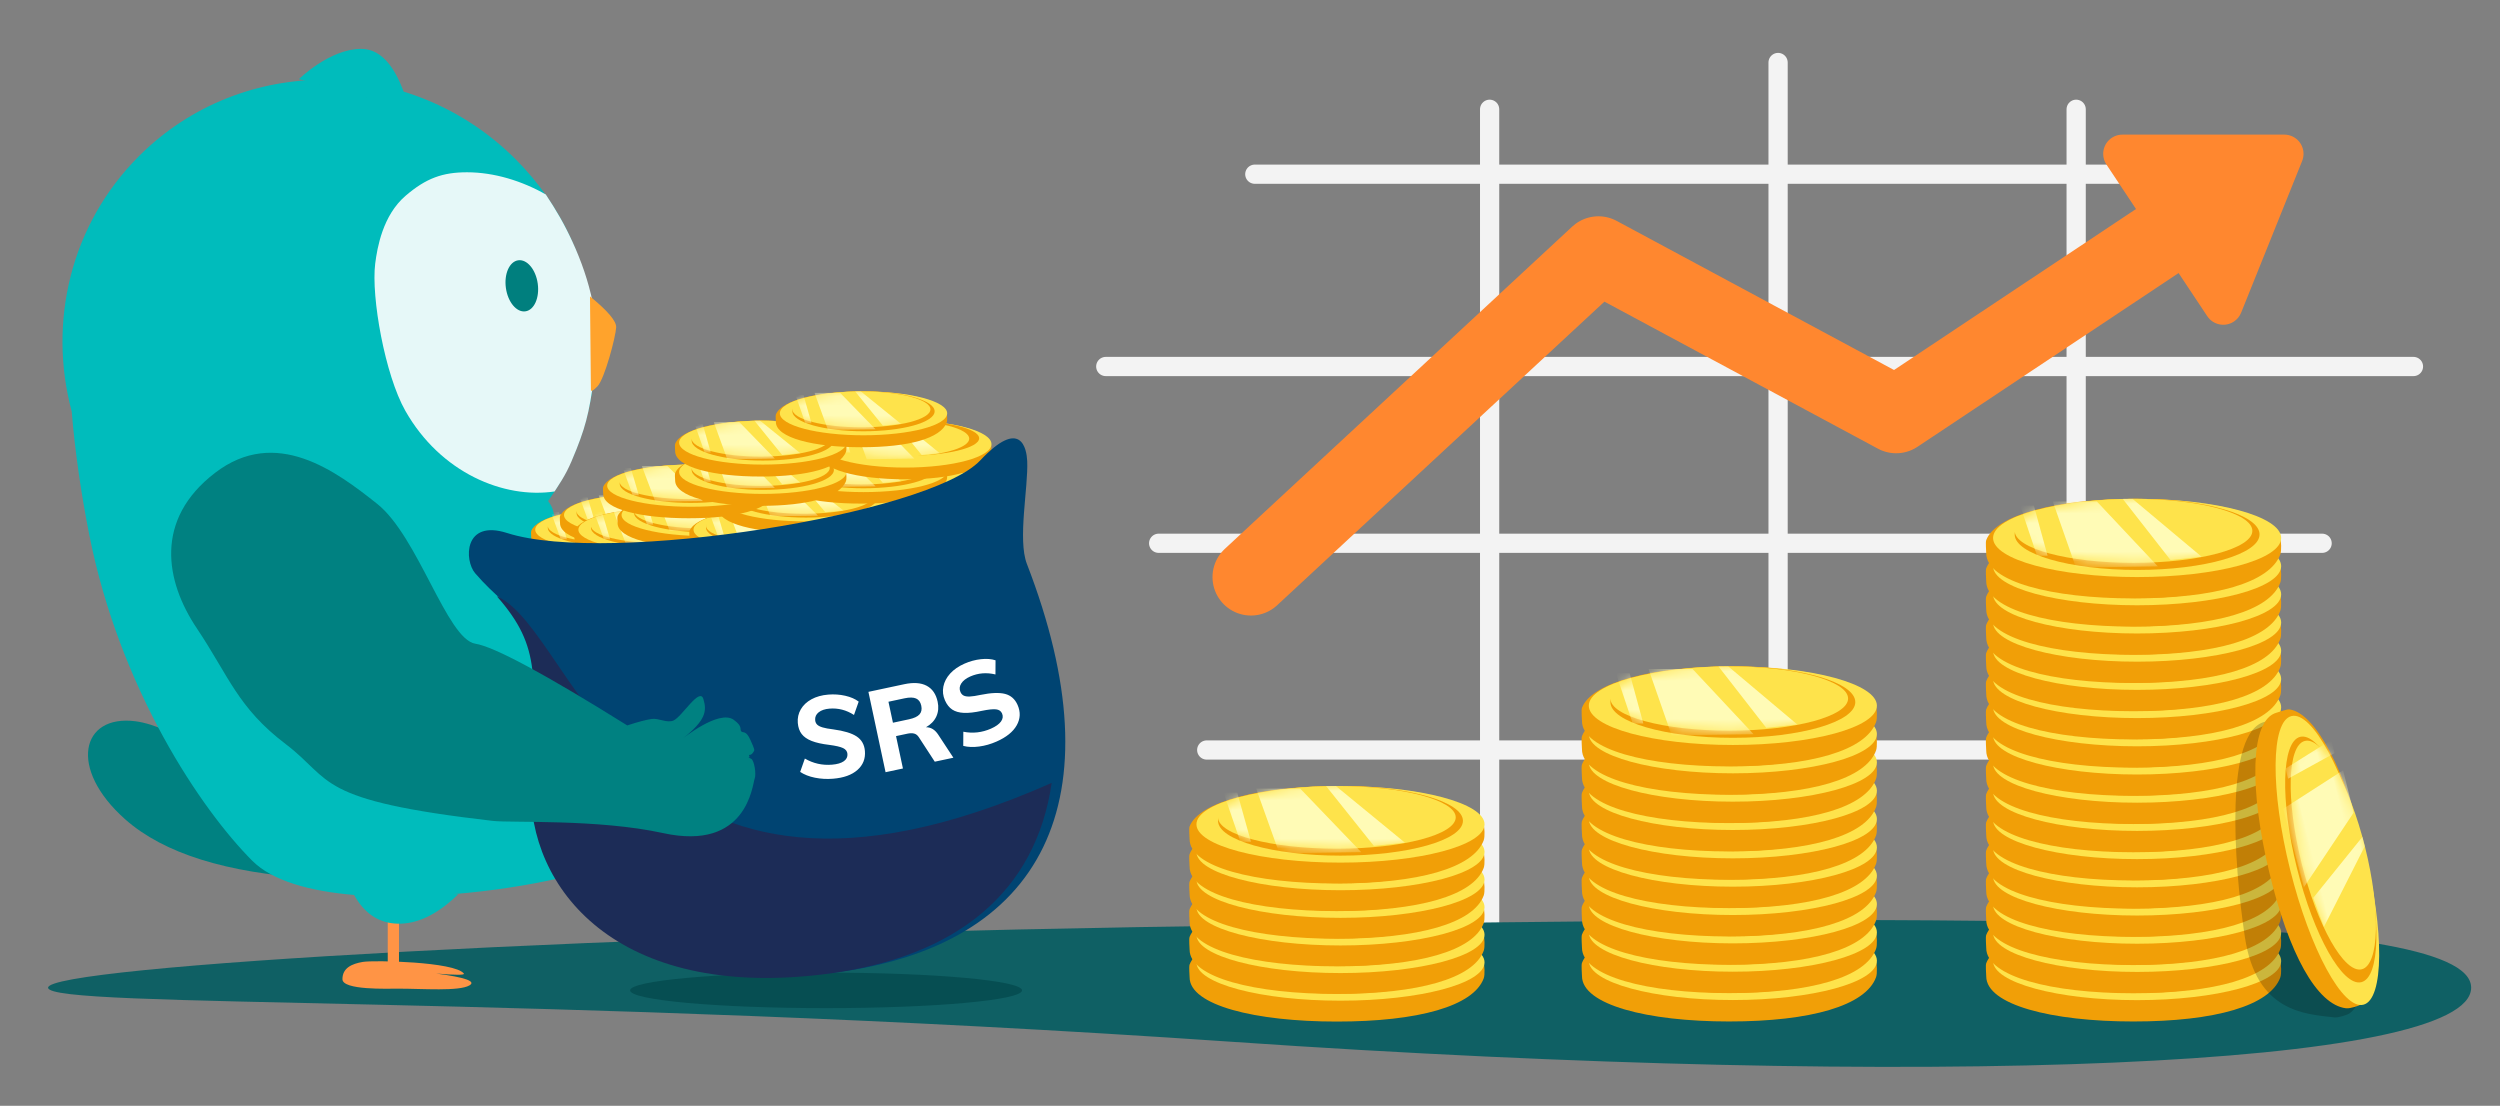 <?xml version="1.0" encoding="UTF-8"?>
<svg width="260px" height="115px" viewBox="0 0 260 115" version="1.1" xmlns="http://www.w3.org/2000/svg" xmlns:xlink="http://www.w3.org/1999/xlink">
    <rect x="0" y="0" width="260" height="115" fill="#808080" stroke="none"/>
    <!-- Generator: Sketch 57.1 (83088) - https://sketch.com -->
    <title>graphic/srs</title>
    <desc>Created with Sketch.</desc>
    <defs>
        <path d="M43.593,-5.68434189e-14 C58.765,-5.68434189e-14 71.065,12.507 71.065,27.935 C71.065,41.725 61.238,53.181 48.316,55.458 C48.261,55.883 48.15,56.246 47.974,56.538 C46.814,58.473 43.397,63.665 39.917,69.112 L39.188,70.254 C33.941,78.502 30.44,86.615 26.906,86.615 C25.167,86.615 18.647,82.65 12.474,77.42 L12.796,77.759 C9.794,77.72 7.585,76.956 6.17,75.465 C4.836,74.059 4.473,72.288 5.082,70.151 C2.137,66.662 0.111,63.138 0.111,60.159 C0.111,52.683 2.973,37.816 12.099,24.185 C14.465,20.651 17.169,17.012 19.876,13.829 C24.644,5.556 33.48,-5.68434189e-14 43.593,-5.68434189e-14 Z" id="path-1"></path>
        <ellipse id="path-3" cx="7.179" cy="1.792" rx="7.179" ry="1.792"></ellipse>
        <ellipse id="path-5" cx="7.179" cy="1.792" rx="7.179" ry="1.792"></ellipse>
        <ellipse id="path-7" cx="7.179" cy="1.792" rx="7.179" ry="1.792"></ellipse>
        <ellipse id="path-9" cx="7.179" cy="1.792" rx="7.179" ry="1.792"></ellipse>
        <ellipse id="path-11" cx="7.179" cy="1.792" rx="7.179" ry="1.792"></ellipse>
        <ellipse id="path-13" cx="7.179" cy="1.792" rx="7.179" ry="1.792"></ellipse>
        <ellipse id="path-15" cx="7.179" cy="1.792" rx="7.179" ry="1.792"></ellipse>
        <ellipse id="path-17" cx="7.179" cy="1.792" rx="7.179" ry="1.792"></ellipse>
        <ellipse id="path-19" cx="7.179" cy="1.792" rx="7.179" ry="1.792"></ellipse>
        <ellipse id="path-21" cx="7.179" cy="1.792" rx="7.179" ry="1.792"></ellipse>
        <ellipse id="path-23" cx="7.179" cy="1.792" rx="7.179" ry="1.792"></ellipse>
        <ellipse id="path-25" cx="7.179" cy="1.792" rx="7.179" ry="1.792"></ellipse>
        <ellipse id="path-27" cx="7.179" cy="1.868" rx="7.179" ry="1.868"></ellipse>
        <ellipse id="path-29" cx="7.179" cy="1.868" rx="7.179" ry="1.868"></ellipse>
        <ellipse id="path-31" cx="7.179" cy="1.868" rx="7.179" ry="1.868"></ellipse>
        <ellipse id="path-33" cx="7.179" cy="1.868" rx="7.179" ry="1.868"></ellipse>
        <ellipse id="path-35" cx="12.359" cy="3.259" rx="12.359" ry="3.259"></ellipse>
        <ellipse id="path-37" cx="12.359" cy="3.259" rx="12.359" ry="3.259"></ellipse>
        <ellipse id="path-39" cx="12.359" cy="3.259" rx="12.359" ry="3.259"></ellipse>
        <ellipse id="path-41" cx="12.359" cy="3.259" rx="12.359" ry="3.259"></ellipse>
        <ellipse id="path-43" cx="12.359" cy="3.259" rx="12.359" ry="3.259"></ellipse>
        <ellipse id="path-45" cx="12.359" cy="3.259" rx="12.359" ry="3.259"></ellipse>
        <ellipse id="path-47" cx="12.359" cy="3.344" rx="12.359" ry="3.344"></ellipse>
        <ellipse id="path-49" cx="12.359" cy="3.344" rx="12.359" ry="3.344"></ellipse>
        <ellipse id="path-51" cx="12.359" cy="3.344" rx="12.359" ry="3.344"></ellipse>
        <ellipse id="path-53" cx="12.359" cy="3.344" rx="12.359" ry="3.344"></ellipse>
        <ellipse id="path-55" cx="12.359" cy="3.344" rx="12.359" ry="3.344"></ellipse>
        <ellipse id="path-57" cx="12.359" cy="3.344" rx="12.359" ry="3.344"></ellipse>
        <ellipse id="path-59" cx="12.359" cy="3.344" rx="12.359" ry="3.344"></ellipse>
        <ellipse id="path-61" cx="12.359" cy="3.344" rx="12.359" ry="3.344"></ellipse>
        <ellipse id="path-63" cx="12.359" cy="3.344" rx="12.359" ry="3.344"></ellipse>
        <ellipse id="path-65" cx="12.359" cy="3.344" rx="12.359" ry="3.344"></ellipse>
        <ellipse id="path-67" cx="12.359" cy="3.329" rx="12.359" ry="3.329"></ellipse>
        <ellipse id="path-69" cx="12.359" cy="3.329" rx="12.359" ry="3.329"></ellipse>
        <ellipse id="path-71" cx="12.359" cy="3.329" rx="12.359" ry="3.329"></ellipse>
        <ellipse id="path-73" cx="12.359" cy="3.329" rx="12.359" ry="3.329"></ellipse>
        <ellipse id="path-75" cx="12.359" cy="3.329" rx="12.359" ry="3.329"></ellipse>
        <ellipse id="path-77" cx="12.359" cy="3.329" rx="12.359" ry="3.329"></ellipse>
        <ellipse id="path-79" cx="12.359" cy="3.329" rx="12.359" ry="3.329"></ellipse>
        <ellipse id="path-81" cx="12.359" cy="3.329" rx="12.359" ry="3.329"></ellipse>
        <ellipse id="path-83" cx="12.359" cy="3.329" rx="12.359" ry="3.329"></ellipse>
        <ellipse id="path-85" cx="12.359" cy="3.329" rx="12.359" ry="3.329"></ellipse>
        <ellipse id="path-87" cx="12.359" cy="3.329" rx="12.359" ry="3.329"></ellipse>
        <ellipse id="path-89" cx="12.359" cy="3.329" rx="12.359" ry="3.329"></ellipse>
        <ellipse id="path-91" cx="12.359" cy="3.329" rx="12.359" ry="3.329"></ellipse>
        <ellipse id="path-93" cx="12.359" cy="3.329" rx="12.359" ry="3.329"></ellipse>
        <ellipse id="path-95" cx="12.359" cy="3.329" rx="12.359" ry="3.329"></ellipse>
        <ellipse id="path-97" cx="12.359" cy="3.329" rx="12.359" ry="3.329"></ellipse>
        <ellipse id="path-99" cx="12.237" cy="3.404" rx="12.237" ry="3.404"></ellipse>
    </defs>
    <g id="graphic/srs" stroke="none" stroke-width="1" fill="none" fill-rule="evenodd">
        <g id="Group-6" transform="translate(115, 6)" stroke="#F3F3F3" stroke-linecap="round" stroke-width="2">
            <path d="M114,12.116 L15.5,12.116" id="Line-3"></path>
            <path d="M147.762,52.079 L54.207,52.079" id="Line-3-Copy-4" transform="translate(100.921, 52.079) rotate(-270) translate(-100.921, -52.079) "></path>
            <path d="M136,32.116 L0,32.116" id="Line-3-Copy"></path>
            <path d="M119.262,49.866 L20.555,49.866" id="Line-3-Copy-5" transform="translate(69.921, 49.866) rotate(-270) translate(-69.921, -49.866) "></path>
            <path d="M126.5,50.5 L5.5,50.5" id="Line-3-Copy-2"></path>
            <path d="M86.841,52.286 L-7,52.286" id="Line-3-Copy-6" transform="translate(39.921, 52.286) rotate(-270) translate(-39.921, -52.286) "></path>
            <path d="M117,72 L10.5,72" id="Line-3-Copy-3"></path>
        </g>
        <g id="Group-9" transform="translate(5, 95)">
            <path d="M123.087,13.345 C195.747,18.346 252,16 252,7.718 C252,-0.564 194.602,0.364 126,1.231 C57.398,2.098 0,5.495 0,7.718 C0,9.941 50.426,8.343 123.087,13.345 Z" id="Oval" fill="#0F6064"></path>
            <ellipse id="Oval" fill="#064E52" cx="80.912" cy="8" rx="20.382" ry="1.846"></ellipse>
        </g>
        <g id="Group-22" transform="translate(-17, -4)">
            <g id="Group-2">
                <polygon id="Path-22" fill="#FF9445" points="57.325 97.498 57.325 105.938 58.495 105.488 58.495 96.521"></polygon>
                <path d="M55.374,102.805 C56.533,102.952 64.533,105.582 65.075,107.035 C65.15,107.235 64.231,106.954 62.32,106.193 C65.105,107.462 66.088,108.193 65.269,108.385 C64.039,108.672 60.522,107.286 58.095,106.544 C57.026,106.218 52.49,105.013 52.829,103.904 C53.168,102.796 54.216,102.657 55.374,102.805 Z" id="Path-23" fill="#FF9445" transform="translate(59.18, 105.59) rotate(-17) translate(-59.18, -105.59) "></path>
                <path d="M39.318,76.332 C35.825,71.798 30.854,74.845 31.348,82.811 C31.678,88.121 34.844,94.174 40.846,100.971 L45.569,100.956 C43.731,87.563 41.647,79.355 39.318,76.332 Z" id="Tail" fill="#008181" transform="translate(38.442, 87.596) rotate(-45) translate(-38.442, -87.596) "></path>
                <g id="Oval" transform="translate(56.84, 56.368) rotate(-45) translate(-56.84, -56.368) translate(20.84, 12.868)">
                    <mask id="mask-2" fill="white">
                        <use xlink:href="#path-1"></use>
                    </mask>
                    <use id="Mask" fill="#00BCBC" xlink:href="#path-1"></use>
                </g>
                <g id="Moneybag" transform="translate(63.928, 44.487)">
                    <g id="Group-20" transform="translate(0.109, 0.216)">
                        <g id="Group-13" transform="translate(8.192, 0)">
                            <g id="Group-21-Copy-6" transform="translate(0, 22.86)">
                                <path d="M8.907,5.576 C13.855,5.576 17.165,4.69 17.788,3.108 C17.875,2.887 17.833,2.341 17.788,2.223 C17.238,0.798 13.477,0 8.907,0 C4.355,0 0.596,0.894 0.022,2.311 C-0.028,2.434 0.022,2.916 0.022,3.044 C0.022,4.638 3.958,5.576 8.907,5.576 Z" id="Oval" fill="#F19F07"></path>
                                <ellipse id="Oval" fill="#FEE34B" cx="9.137" cy="2.19" rx="8.702" ry="2.19"></ellipse>
                                <ellipse id="Oval" fill="#F19F07" cx="9.137" cy="1.991" rx="7.396" ry="1.991"></ellipse>
                                <g id="Path-73-+-Path-73-+-Path-73-Mask" transform="translate(1.74, 0)">
                                    <mask id="mask-4" fill="white">
                                        <use xlink:href="#path-3"></use>
                                    </mask>
                                    <use id="Mask" fill="#FEE34B" xlink:href="#path-3"></use>
                                    <polygon id="Path-73" fill="#FFFBB6" mask="url(#mask-4)" points="2.302 0.148 3.7 3.847 8.65 3.784 4.964 0.148"></polygon>
                                    <polygon id="Path-73" fill="#FFFBB6" mask="url(#mask-4)" points="0.327 0.372 1.349 3.186 1.988 3.186 1.158 0.372"></polygon>
                                    <polygon id="Path-73" fill="#FFFBB6" mask="url(#mask-4)" points="6.525 -1.09653385e-14 9.414 3.427 11.293 3.243 7.117 -2.30926389e-14"></polygon>
                                </g>
                            </g>
                            <g id="Group-21-Copy-7" transform="translate(0, 12.192)">
                                <path d="M8.907,5.576 C13.855,5.576 17.165,4.69 17.788,3.108 C17.875,2.887 17.833,2.341 17.788,2.223 C17.238,0.798 13.477,0 8.907,0 C4.355,0 0.596,0.894 0.022,2.311 C-0.028,2.434 0.022,2.916 0.022,3.044 C0.022,4.638 3.958,5.576 8.907,5.576 Z" id="Oval" fill="#F19F07"></path>
                                <ellipse id="Oval" fill="#FEE34B" cx="9.137" cy="2.19" rx="8.702" ry="2.19"></ellipse>
                                <ellipse id="Oval" fill="#F19F07" cx="9.137" cy="1.991" rx="7.396" ry="1.991"></ellipse>
                                <g id="Path-73-+-Path-73-+-Path-73-Mask" transform="translate(1.74, 0)">
                                    <mask id="mask-6" fill="white">
                                        <use xlink:href="#path-5"></use>
                                    </mask>
                                    <use id="Mask" fill="#FEE34B" xlink:href="#path-5"></use>
                                    <polygon id="Path-73" fill="#FFFBB6" mask="url(#mask-6)" points="2.302 0.148 3.7 3.847 8.65 3.784 4.964 0.148"></polygon>
                                    <polygon id="Path-73" fill="#FFFBB6" mask="url(#mask-6)" points="0.327 0.372 1.349 3.186 1.988 3.186 1.158 0.372"></polygon>
                                    <polygon id="Path-73" fill="#FFFBB6" mask="url(#mask-6)" points="6.525 -1.09653385e-14 9.414 3.427 11.293 3.243 7.117 -2.30926389e-14"></polygon>
                                </g>
                            </g>
                            <g id="Group-21-Copy-8" transform="translate(2.993, 10.668)">
                                <path d="M8.907,5.576 C13.855,5.576 17.165,4.69 17.788,3.108 C17.875,2.887 17.833,2.341 17.788,2.223 C17.238,0.798 13.477,0 8.907,0 C4.355,0 0.596,0.894 0.022,2.311 C-0.028,2.434 0.022,2.916 0.022,3.044 C0.022,4.638 3.958,5.576 8.907,5.576 Z" id="Oval" fill="#F19F07"></path>
                                <ellipse id="Oval" fill="#FEE34B" cx="9.137" cy="2.19" rx="8.702" ry="2.19"></ellipse>
                                <ellipse id="Oval" fill="#F19F07" cx="9.137" cy="1.991" rx="7.396" ry="1.991"></ellipse>
                                <g id="Path-73-+-Path-73-+-Path-73-Mask" transform="translate(1.74, 0)">
                                    <mask id="mask-8" fill="white">
                                        <use xlink:href="#path-7"></use>
                                    </mask>
                                    <use id="Mask" fill="#FEE34B" xlink:href="#path-7"></use>
                                    <polygon id="Path-73" fill="#FFFBB6" mask="url(#mask-8)" points="2.302 0.148 3.7 3.847 8.65 3.784 4.964 0.148"></polygon>
                                    <polygon id="Path-73" fill="#FFFBB6" mask="url(#mask-8)" points="0.327 0.372 1.349 3.186 1.988 3.186 1.158 0.372"></polygon>
                                    <polygon id="Path-73" fill="#FFFBB6" mask="url(#mask-8)" points="6.525 -1.09653385e-14 9.414 3.427 11.293 3.243 7.117 -2.30926389e-14"></polygon>
                                </g>
                            </g>
                            <g id="Group-21-Copy-9" transform="translate(4.489, 12.192)">
                                <path d="M8.907,5.576 C13.855,5.576 17.165,4.69 17.788,3.108 C17.875,2.887 17.833,2.341 17.788,2.223 C17.238,0.798 13.477,0 8.907,0 C4.355,0 0.596,0.894 0.022,2.311 C-0.028,2.434 0.022,2.916 0.022,3.044 C0.022,4.638 3.958,5.576 8.907,5.576 Z" id="Oval" fill="#F19F07"></path>
                                <ellipse id="Oval" fill="#FEE34B" cx="9.137" cy="2.19" rx="8.702" ry="2.19"></ellipse>
                                <ellipse id="Oval" fill="#F19F07" cx="9.137" cy="1.991" rx="7.396" ry="1.991"></ellipse>
                                <g id="Path-73-+-Path-73-+-Path-73-Mask" transform="translate(1.74, 0)">
                                    <mask id="mask-10" fill="white">
                                        <use xlink:href="#path-9"></use>
                                    </mask>
                                    <use id="Mask" fill="#FEE34B" xlink:href="#path-9"></use>
                                    <polygon id="Path-73" fill="#FFFBB6" mask="url(#mask-10)" points="2.302 0.148 3.7 3.847 8.65 3.784 4.964 0.148"></polygon>
                                    <polygon id="Path-73" fill="#FFFBB6" mask="url(#mask-10)" points="0.327 0.372 1.349 3.186 1.988 3.186 1.158 0.372"></polygon>
                                    <polygon id="Path-73" fill="#FFFBB6" mask="url(#mask-10)" points="6.525 -1.09653385e-14 9.414 3.427 11.293 3.243 7.117 -2.30926389e-14"></polygon>
                                </g>
                            </g>
                            <g id="Group-21-Copy-10" transform="translate(8.978, 10.668)">
                                <path d="M8.907,5.576 C13.855,5.576 17.165,4.69 17.788,3.108 C17.875,2.887 17.833,2.341 17.788,2.223 C17.238,0.798 13.477,0 8.907,0 C4.355,0 0.596,0.894 0.022,2.311 C-0.028,2.434 0.022,2.916 0.022,3.044 C0.022,4.638 3.958,5.576 8.907,5.576 Z" id="Oval" fill="#F19F07"></path>
                                <ellipse id="Oval" fill="#FEE34B" cx="9.137" cy="2.19" rx="8.702" ry="2.19"></ellipse>
                                <ellipse id="Oval" fill="#F19F07" cx="9.137" cy="1.991" rx="7.396" ry="1.991"></ellipse>
                                <g id="Path-73-+-Path-73-+-Path-73-Mask" transform="translate(1.74, 0)">
                                    <mask id="mask-12" fill="white">
                                        <use xlink:href="#path-11"></use>
                                    </mask>
                                    <use id="Mask" fill="#FEE34B" xlink:href="#path-11"></use>
                                    <polygon id="Path-73" fill="#FFFBB6" mask="url(#mask-12)" points="2.302 0.148 3.7 3.847 8.65 3.784 4.964 0.148"></polygon>
                                    <polygon id="Path-73" fill="#FFFBB6" mask="url(#mask-12)" points="0.327 0.372 1.349 3.186 1.988 3.186 1.158 0.372"></polygon>
                                    <polygon id="Path-73" fill="#FFFBB6" mask="url(#mask-12)" points="6.525 -1.09653385e-14 9.414 3.427 11.293 3.243 7.117 -2.30926389e-14"></polygon>
                                </g>
                            </g>
                            <g id="Group-21-Copy-11" transform="translate(16.46, 12.192)">
                                <path d="M8.907,5.576 C13.855,5.576 17.165,4.69 17.788,3.108 C17.875,2.887 17.833,2.341 17.788,2.223 C17.238,0.798 13.477,0 8.907,0 C4.355,0 0.596,0.894 0.022,2.311 C-0.028,2.434 0.022,2.916 0.022,3.044 C0.022,4.638 3.958,5.576 8.907,5.576 Z" id="Oval" fill="#F19F07"></path>
                                <ellipse id="Oval" fill="#FEE34B" cx="9.137" cy="2.19" rx="8.702" ry="2.19"></ellipse>
                                <ellipse id="Oval" fill="#F19F07" cx="9.137" cy="1.991" rx="7.396" ry="1.991"></ellipse>
                                <g id="Path-73-+-Path-73-+-Path-73-Mask" transform="translate(1.74, 0)">
                                    <mask id="mask-14" fill="white">
                                        <use xlink:href="#path-13"></use>
                                    </mask>
                                    <use id="Mask" fill="#FEE34B" xlink:href="#path-13"></use>
                                    <polygon id="Path-73" fill="#FFFBB6" mask="url(#mask-14)" points="2.302 0.148 3.7 3.847 8.65 3.784 4.964 0.148"></polygon>
                                    <polygon id="Path-73" fill="#FFFBB6" mask="url(#mask-14)" points="0.327 0.372 1.349 3.186 1.988 3.186 1.158 0.372"></polygon>
                                    <polygon id="Path-73" fill="#FFFBB6" mask="url(#mask-14)" points="6.525 -1.09653385e-14 9.414 3.427 11.293 3.243 7.117 -2.30926389e-14"></polygon>
                                </g>
                            </g>
                            <g id="Group-21-Copy-6" transform="translate(23.942, 10.668)">
                                <path d="M8.907,5.576 C13.855,5.576 17.165,4.69 17.788,3.108 C17.875,2.887 17.833,2.341 17.788,2.223 C17.238,0.798 13.477,0 8.907,0 C4.355,0 0.596,0.894 0.022,2.311 C-0.028,2.434 0.022,2.916 0.022,3.044 C0.022,4.638 3.958,5.576 8.907,5.576 Z" id="Oval" fill="#F19F07"></path>
                                <ellipse id="Oval" fill="#FEE34B" cx="9.137" cy="2.19" rx="8.702" ry="2.19"></ellipse>
                                <ellipse id="Oval" fill="#F19F07" cx="9.137" cy="1.991" rx="7.396" ry="1.991"></ellipse>
                                <g id="Path-73-+-Path-73-+-Path-73-Mask" transform="translate(1.74, 0)">
                                    <mask id="mask-16" fill="white">
                                        <use xlink:href="#path-15"></use>
                                    </mask>
                                    <use id="Mask" fill="#FEE34B" xlink:href="#path-15"></use>
                                    <polygon id="Path-73" fill="#FFFBB6" mask="url(#mask-16)" points="2.302 0.148 3.7 3.847 8.65 3.784 4.964 0.148"></polygon>
                                    <polygon id="Path-73" fill="#FFFBB6" mask="url(#mask-16)" points="0.327 0.372 1.349 3.186 1.988 3.186 1.158 0.372"></polygon>
                                    <polygon id="Path-73" fill="#FFFBB6" mask="url(#mask-16)" points="6.525 -1.09653385e-14 9.414 3.427 11.293 3.243 7.117 -2.30926389e-14"></polygon>
                                </g>
                            </g>
                            <g id="Group-21-Copy-7" transform="translate(23.942, 9.144)">
                                <path d="M8.907,5.576 C13.855,5.576 17.165,4.69 17.788,3.108 C17.875,2.887 17.833,2.341 17.788,2.223 C17.238,0.798 13.477,0 8.907,0 C4.355,0 0.596,0.894 0.022,2.311 C-0.028,2.434 0.022,2.916 0.022,3.044 C0.022,4.638 3.958,5.576 8.907,5.576 Z" id="Oval" fill="#F19F07"></path>
                                <ellipse id="Oval" fill="#FEE34B" cx="9.137" cy="2.19" rx="8.702" ry="2.19"></ellipse>
                                <ellipse id="Oval" fill="#F19F07" cx="9.137" cy="1.991" rx="7.396" ry="1.991"></ellipse>
                                <g id="Path-73-+-Path-73-+-Path-73-Mask" transform="translate(1.74, 0)">
                                    <mask id="mask-18" fill="white">
                                        <use xlink:href="#path-17"></use>
                                    </mask>
                                    <use id="Mask" fill="#FEE34B" xlink:href="#path-17"></use>
                                    <polygon id="Path-73" fill="#FFFBB6" mask="url(#mask-18)" points="2.302 0.148 3.7 3.847 8.65 3.784 4.964 0.148"></polygon>
                                    <polygon id="Path-73" fill="#FFFBB6" mask="url(#mask-18)" points="0.327 0.372 1.349 3.186 1.988 3.186 1.158 0.372"></polygon>
                                    <polygon id="Path-73" fill="#FFFBB6" mask="url(#mask-18)" points="6.525 -1.09653385e-14 9.414 3.427 11.293 3.243 7.117 -2.30926389e-14"></polygon>
                                </g>
                            </g>
                            <g id="Group-21-Copy-8" transform="translate(29.928, 7.62)">
                                <path d="M8.907,5.576 C13.855,5.576 17.165,4.69 17.788,3.108 C17.875,2.887 17.833,2.341 17.788,2.223 C17.238,0.798 13.477,0 8.907,0 C4.355,0 0.596,0.894 0.022,2.311 C-0.028,2.434 0.022,2.916 0.022,3.044 C0.022,4.638 3.958,5.576 8.907,5.576 Z" id="Oval" fill="#F19F07"></path>
                                <ellipse id="Oval" fill="#FEE34B" cx="9.137" cy="2.19" rx="8.702" ry="2.19"></ellipse>
                                <ellipse id="Oval" fill="#F19F07" cx="9.137" cy="1.991" rx="7.396" ry="1.991"></ellipse>
                                <g id="Path-73-+-Path-73-+-Path-73-Mask" transform="translate(1.74, 0)">
                                    <mask id="mask-20" fill="white">
                                        <use xlink:href="#path-19"></use>
                                    </mask>
                                    <use id="Mask" fill="#FEE34B" xlink:href="#path-19"></use>
                                    <polygon id="Path-73" fill="#FFFBB6" mask="url(#mask-20)" points="2.302 0.148 3.7 3.847 8.65 3.784 4.964 0.148"></polygon>
                                    <polygon id="Path-73" fill="#FFFBB6" mask="url(#mask-20)" points="0.327 0.372 1.349 3.186 1.988 3.186 1.158 0.372"></polygon>
                                    <polygon id="Path-73" fill="#FFFBB6" mask="url(#mask-20)" points="6.525 -1.09653385e-14 9.414 3.427 11.293 3.243 7.117 -2.30926389e-14"></polygon>
                                </g>
                            </g>
                            <g id="Group-21-Copy-9" transform="translate(19.453, 9.144)">
                                <path d="M8.907,5.576 C13.855,5.576 17.165,4.69 17.788,3.108 C17.875,2.887 17.833,2.341 17.788,2.223 C17.238,0.798 13.477,0 8.907,0 C4.355,0 0.596,0.894 0.022,2.311 C-0.028,2.434 0.022,2.916 0.022,3.044 C0.022,4.638 3.958,5.576 8.907,5.576 Z" id="Oval" fill="#F19F07"></path>
                                <ellipse id="Oval" fill="#FEE34B" cx="9.137" cy="2.19" rx="8.702" ry="2.19"></ellipse>
                                <ellipse id="Oval" fill="#F19F07" cx="9.137" cy="1.991" rx="7.396" ry="1.991"></ellipse>
                                <g id="Path-73-+-Path-73-+-Path-73-Mask" transform="translate(1.74, 0)">
                                    <mask id="mask-22" fill="white">
                                        <use xlink:href="#path-21"></use>
                                    </mask>
                                    <use id="Mask" fill="#FEE34B" xlink:href="#path-21"></use>
                                    <polygon id="Path-73" fill="#FFFBB6" mask="url(#mask-22)" points="2.302 0.148 3.7 3.847 8.65 3.784 4.964 0.148"></polygon>
                                    <polygon id="Path-73" fill="#FFFBB6" mask="url(#mask-22)" points="0.327 0.372 1.349 3.186 1.988 3.186 1.158 0.372"></polygon>
                                    <polygon id="Path-73" fill="#FFFBB6" mask="url(#mask-22)" points="6.525 -1.09653385e-14 9.414 3.427 11.293 3.243 7.117 -2.30926389e-14"></polygon>
                                </g>
                            </g>
                            <g id="Group-21-Copy-10" transform="translate(7.482, 7.62)">
                                <path d="M8.907,5.576 C13.855,5.576 17.165,4.69 17.788,3.108 C17.875,2.887 17.833,2.341 17.788,2.223 C17.238,0.798 13.477,0 8.907,0 C4.355,0 0.596,0.894 0.022,2.311 C-0.028,2.434 0.022,2.916 0.022,3.044 C0.022,4.638 3.958,5.576 8.907,5.576 Z" id="Oval" fill="#F19F07"></path>
                                <ellipse id="Oval" fill="#FEE34B" cx="9.137" cy="2.19" rx="8.702" ry="2.19"></ellipse>
                                <ellipse id="Oval" fill="#F19F07" cx="9.137" cy="1.991" rx="7.396" ry="1.991"></ellipse>
                                <g id="Path-73-+-Path-73-+-Path-73-Mask" transform="translate(1.74, 0)">
                                    <mask id="mask-24" fill="white">
                                        <use xlink:href="#path-23"></use>
                                    </mask>
                                    <use id="Mask" fill="#FEE34B" xlink:href="#path-23"></use>
                                    <polygon id="Path-73" fill="#FFFBB6" mask="url(#mask-24)" points="2.302 0.148 3.7 3.847 8.65 3.784 4.964 0.148"></polygon>
                                    <polygon id="Path-73" fill="#FFFBB6" mask="url(#mask-24)" points="0.327 0.372 1.349 3.186 1.988 3.186 1.158 0.372"></polygon>
                                    <polygon id="Path-73" fill="#FFFBB6" mask="url(#mask-24)" points="6.525 -1.09653385e-14 9.414 3.427 11.293 3.243 7.117 -2.30926389e-14"></polygon>
                                </g>
                            </g>
                            <g id="Group-21-Copy-11" transform="translate(25.439, 6.096)">
                                <path d="M8.907,5.576 C13.855,5.576 17.165,4.69 17.788,3.108 C17.875,2.887 17.833,2.341 17.788,2.223 C17.238,0.798 13.477,0 8.907,0 C4.355,0 0.596,0.894 0.022,2.311 C-0.028,2.434 0.022,2.916 0.022,3.044 C0.022,4.638 3.958,5.576 8.907,5.576 Z" id="Oval" fill="#F19F07"></path>
                                <ellipse id="Oval" fill="#FEE34B" cx="9.137" cy="2.19" rx="8.702" ry="2.19"></ellipse>
                                <ellipse id="Oval" fill="#F19F07" cx="9.137" cy="1.991" rx="7.396" ry="1.991"></ellipse>
                                <g id="Path-73-+-Path-73-+-Path-73-Mask" transform="translate(1.74, 0)">
                                    <mask id="mask-26" fill="white">
                                        <use xlink:href="#path-25"></use>
                                    </mask>
                                    <use id="Mask" fill="#FEE34B" xlink:href="#path-25"></use>
                                    <polygon id="Path-73" fill="#FFFBB6" mask="url(#mask-26)" points="2.302 0.148 3.7 3.847 8.65 3.784 4.964 0.148"></polygon>
                                    <polygon id="Path-73" fill="#FFFBB6" mask="url(#mask-26)" points="0.327 0.372 1.349 3.186 1.988 3.186 1.158 0.372"></polygon>
                                    <polygon id="Path-73" fill="#FFFBB6" mask="url(#mask-26)" points="6.525 -1.09653385e-14 9.414 3.427 11.293 3.243 7.117 -2.30926389e-14"></polygon>
                                </g>
                            </g>
                            <g id="Group-21" transform="translate(14.964, 6.096)">
                                <path d="M8.907,5.81 C13.855,5.81 17.165,4.887 17.788,3.239 C17.875,3.008 17.833,2.439 17.788,2.316 C17.238,0.831 13.477,0 8.907,0 C4.355,0 0.596,0.932 0.022,2.408 C-0.028,2.537 0.022,3.038 0.022,3.172 C0.022,4.834 3.958,5.81 8.907,5.81 Z" id="Oval" fill="#F19F07"></path>
                                <ellipse id="Oval" fill="#FEE34B" cx="9.137" cy="2.283" rx="8.702" ry="2.283"></ellipse>
                                <ellipse id="Oval" fill="#F19F07" cx="9.137" cy="2.075" rx="7.396" ry="2.075"></ellipse>
                                <g id="Path-73-+-Path-73-+-Path-73-Mask" transform="translate(1.74, 0)">
                                    <mask id="mask-28" fill="white">
                                        <use xlink:href="#path-27"></use>
                                    </mask>
                                    <use id="Mask" fill="#FEE34B" xlink:href="#path-27"></use>
                                    <polygon id="Path-73" fill="#FFFBB6" mask="url(#mask-28)" points="2.302 0.154 3.7 4.009 8.65 3.943 4.964 0.154"></polygon>
                                    <polygon id="Path-73" fill="#FFFBB6" mask="url(#mask-28)" points="0.327 0.388 1.349 3.32 1.988 3.32 1.158 0.388"></polygon>
                                    <polygon id="Path-73" fill="#FFFBB6" mask="url(#mask-28)" points="6.525 -1.04547153e-14 9.414 3.571 11.293 3.38 7.117 -2.30926389e-14"></polygon>
                                </g>
                            </g>
                            <g id="Group-21-Copy" transform="translate(29.928, 3.048)">
                                <path d="M8.966,6.096 C13.947,6.096 17.279,5.127 17.905,3.398 C17.993,3.156 17.951,2.559 17.905,2.43 C17.352,0.872 13.566,0 8.966,0 C4.384,0 0.6,0.978 0.022,2.526 C-0.028,2.661 0.022,3.188 0.022,3.328 C0.022,5.071 3.984,6.096 8.966,6.096 Z" id="Oval" fill="#F19F07"></path>
                                <ellipse id="Oval" fill="#FEE34B" cx="8.978" cy="2.438" rx="8.978" ry="2.438"></ellipse>
                                <ellipse id="Oval" fill="#F19F07" cx="8.978" cy="1.829" rx="7.696" ry="1.829"></ellipse>
                                <g id="Path-73-+-Path-73-+-Path-73-Mask" transform="translate(1.283, 0)">
                                    <mask id="mask-30" fill="white">
                                        <use xlink:href="#path-29"></use>
                                    </mask>
                                    <use id="Mask" fill="#FEE34B" xlink:href="#path-29"></use>
                                    <polygon id="Path-73" fill="#FFFBB6" mask="url(#mask-30)" points="2.302 0.154 3.7 4.009 8.65 3.943 4.964 0.154"></polygon>
                                    <polygon id="Path-73" fill="#FFFBB6" mask="url(#mask-30)" points="0.327 0.388 1.349 3.32 1.988 3.32 1.158 0.388"></polygon>
                                    <polygon id="Path-73" fill="#FFFBB6" mask="url(#mask-30)" points="6.525 -1.04547153e-14 9.414 3.571 11.293 3.38 7.117 -2.30926389e-14"></polygon>
                                </g>
                            </g>
                            <g id="Group-21-Copy-2" transform="translate(14.964, 3.048)">
                                <path d="M8.907,5.81 C13.855,5.81 17.165,4.887 17.788,3.239 C17.875,3.008 17.833,2.439 17.788,2.316 C17.238,0.831 13.477,0 8.907,0 C4.355,0 0.596,0.932 0.022,2.408 C-0.028,2.537 0.022,3.038 0.022,3.172 C0.022,4.834 3.958,5.81 8.907,5.81 Z" id="Oval" fill="#F19F07"></path>
                                <ellipse id="Oval" fill="#FEE34B" cx="9.137" cy="2.283" rx="8.702" ry="2.283"></ellipse>
                                <ellipse id="Oval" fill="#F19F07" cx="9.137" cy="2.075" rx="7.396" ry="2.075"></ellipse>
                                <g id="Path-73-+-Path-73-+-Path-73-Mask" transform="translate(1.74, 0)">
                                    <mask id="mask-32" fill="white">
                                        <use xlink:href="#path-31"></use>
                                    </mask>
                                    <use id="Mask" fill="#FEE34B" xlink:href="#path-31"></use>
                                    <polygon id="Path-73" fill="#FFFBB6" mask="url(#mask-32)" points="2.302 0.154 3.7 4.009 8.65 3.943 4.964 0.154"></polygon>
                                    <polygon id="Path-73" fill="#FFFBB6" mask="url(#mask-32)" points="0.327 0.388 1.349 3.32 1.988 3.32 1.158 0.388"></polygon>
                                    <polygon id="Path-73" fill="#FFFBB6" mask="url(#mask-32)" points="6.525 -1.04547153e-14 9.414 3.571 11.293 3.38 7.117 -2.30926389e-14"></polygon>
                                </g>
                            </g>
                            <g id="Group-21-Copy-3" transform="translate(25.439, 0)">
                                <path d="M8.907,5.81 C13.855,5.81 17.165,4.887 17.788,3.239 C17.875,3.008 17.833,2.439 17.788,2.316 C17.238,0.831 13.477,0 8.907,0 C4.355,0 0.596,0.932 0.022,2.408 C-0.028,2.537 0.022,3.038 0.022,3.172 C0.022,4.834 3.958,5.81 8.907,5.81 Z" id="Oval" fill="#F19F07"></path>
                                <ellipse id="Oval" fill="#FEE34B" cx="9.137" cy="2.283" rx="8.702" ry="2.283"></ellipse>
                                <ellipse id="Oval" fill="#F19F07" cx="9.137" cy="2.075" rx="7.396" ry="2.075"></ellipse>
                                <g id="Path-73-+-Path-73-+-Path-73-Mask" transform="translate(1.74, 0)">
                                    <mask id="mask-34" fill="white">
                                        <use xlink:href="#path-33"></use>
                                    </mask>
                                    <use id="Mask" fill="#FEE34B" xlink:href="#path-33"></use>
                                    <polygon id="Path-73" fill="#FFFBB6" mask="url(#mask-34)" points="2.302 0.154 3.7 4.009 8.65 3.943 4.964 0.154"></polygon>
                                    <polygon id="Path-73" fill="#FFFBB6" mask="url(#mask-34)" points="0.327 0.388 1.349 3.32 1.988 3.32 1.158 0.388"></polygon>
                                    <polygon id="Path-73" fill="#FFFBB6" mask="url(#mask-34)" points="6.525 -1.04547153e-14 9.414 3.571 11.293 3.38 7.117 -2.30926389e-14"></polygon>
                                </g>
                            </g>
                        </g>
                        <g id="Group-19" transform="translate(33.799, 34.563) scale(-1, 1) rotate(6) translate(-33.799, -34.563) translate(3.299, 7.563)">
                            <path d="M6.65,1.976 C1.942,-2.075 1.718,1.294 1.793,2.551 C1.955,5.27 3.655,10.564 2.944,13.188 C-3.95,38.645 5.38,52.933 27.483,53.373 C49.586,53.813 56.74,33.992 55.197,23.405 C53.654,12.817 56.494,13.394 60.114,8.149 C61.113,6.701 60.713,2.421 56.363,4.342 C46.275,8.797 12.501,7.01 6.65,1.976 Z" id="Path-6" fill="#004472"></path>
                            <path d="M2.76,36.105 C5.567,47.128 14.359,53.133 28.258,53.419 C50.115,53.868 58.159,41.311 56.633,30.494 C55.107,19.678 53.959,16.621 58.127,10.759 C50.013,15.392 48.279,50.775 2.76,36.105 Z" id="Path-6" fill="#1C2C57"></path>
                        </g>
                    </g>
                    <path d="M34.59,38.71 C48.925,38.539 59.229,35.642 65.5,30.018" id="Path-7"></path>
                    <path d="M39.706,40.5 C39.06,40.553 38.433,40.517 37.825,40.394 C37.217,40.271 36.705,40.07 36.289,39.791 L36.778,38.403 C37.646,38.91 38.587,39.122 39.599,39.04 C40.142,38.996 40.551,38.876 40.828,38.681 C41.105,38.486 41.231,38.233 41.206,37.922 C41.184,37.651 41.033,37.448 40.753,37.314 C40.473,37.181 39.993,37.069 39.311,36.98 C38.549,36.89 37.938,36.753 37.478,36.57 C37.017,36.387 36.673,36.146 36.444,35.847 C36.215,35.549 36.081,35.165 36.043,34.694 C36.001,34.184 36.105,33.714 36.355,33.284 C36.605,32.854 36.976,32.505 37.468,32.236 C37.96,31.968 38.541,31.806 39.21,31.751 C39.816,31.702 40.406,31.742 40.978,31.872 C41.55,32.002 42.016,32.205 42.376,32.481 L41.887,33.869 C41.091,33.356 40.242,33.136 39.341,33.21 C38.863,33.248 38.488,33.375 38.216,33.59 C37.945,33.805 37.822,34.076 37.849,34.403 C37.865,34.594 37.932,34.749 38.05,34.868 C38.168,34.987 38.358,35.085 38.622,35.164 C38.885,35.243 39.256,35.311 39.734,35.369 C40.846,35.519 41.658,35.766 42.172,36.109 C42.685,36.453 42.969,36.955 43.023,37.617 C43.088,38.415 42.829,39.072 42.245,39.589 C41.661,40.106 40.815,40.41 39.706,40.5 Z M52.224,38.316 L50.288,38.729 L48.626,36.176 C48.493,35.975 48.33,35.851 48.135,35.802 C47.941,35.754 47.711,35.758 47.445,35.815 L46.259,36.068 L46.978,39.436 L45.171,39.822 L43.387,31.466 L47.107,30.672 C48.077,30.465 48.858,30.519 49.449,30.834 C50.04,31.15 50.419,31.703 50.588,32.493 C50.707,33.048 50.662,33.557 50.454,34.019 C50.246,34.48 49.886,34.856 49.375,35.145 C49.89,35.141 50.318,35.405 50.661,35.938 L52.224,38.316 Z M47.604,34.32 C48.128,34.209 48.493,34.039 48.698,33.811 C48.903,33.583 48.965,33.281 48.885,32.906 C48.805,32.53 48.624,32.28 48.344,32.156 C48.064,32.032 47.662,32.026 47.138,32.138 L45.471,32.494 L45.938,34.676 L47.604,34.32 Z M56.711,36.636 C56.118,36.898 55.514,37.07 54.899,37.152 C54.284,37.235 53.735,37.213 53.25,37.085 L53.258,35.613 C54.244,35.808 55.202,35.701 56.132,35.292 C56.63,35.072 56.977,34.825 57.175,34.55 C57.373,34.275 57.409,33.995 57.284,33.709 C57.174,33.46 56.965,33.318 56.657,33.284 C56.349,33.249 55.858,33.301 55.185,33.44 C54.436,33.604 53.813,33.675 53.318,33.653 C52.823,33.63 52.419,33.515 52.105,33.308 C51.791,33.101 51.539,32.782 51.348,32.35 C51.142,31.881 51.087,31.403 51.182,30.915 C51.278,30.427 51.514,29.976 51.89,29.561 C52.267,29.146 52.763,28.803 53.378,28.532 C53.934,28.287 54.504,28.132 55.088,28.068 C55.671,28.003 56.178,28.042 56.608,28.185 L56.6,29.657 C55.68,29.433 54.806,29.503 53.979,29.867 C53.54,30.061 53.227,30.303 53.041,30.595 C52.855,30.887 52.828,31.183 52.96,31.483 C53.037,31.659 53.151,31.783 53.301,31.857 C53.452,31.931 53.664,31.962 53.939,31.95 C54.214,31.938 54.586,31.881 55.057,31.779 C56.157,31.557 57.005,31.524 57.603,31.68 C58.201,31.837 58.633,32.219 58.901,32.827 C59.223,33.559 59.193,34.265 58.811,34.944 C58.429,35.624 57.728,36.188 56.711,36.636 Z" id="SRS" fill="#FFFFFF" fill-rule="nonzero"></path>
                </g>
                <path d="M66.111,50.745 C70.421,50.714 78.174,47.904 80.941,45.807 C82.299,44.778 84.89,42.606 85.469,39.569 C86.003,36.768 85.653,34.964 84.396,32.787 C82.985,30.343 80.751,28.276 78.299,26.844 C76.301,26.726 74.759,26.706 72.68,26.899 C68.253,27.308 63.867,28.585 60.449,31.162 C57.031,33.739 55.708,34.859 53.77,37.314 C52.432,39.01 52.048,39.595 51.094,41.493 C53.046,46.461 58.702,50.798 66.111,50.745 Z" id="Oval" fill="#E6F8F8" transform="translate(68.402, 38.75) scale(-1, 1) rotate(-60) translate(-68.402, -38.75) "></path>
                <path d="M50.618,7.962 C50.618,7.962 55.089,7.983 57.421,10.315 C58.976,11.869 58.665,14.539 56.489,18.324 C52.575,11.416 50.618,7.962 50.618,7.962 Z" id="Path-20" fill="#00BCBC" transform="translate(54.506, 13.143) rotate(-45) translate(-54.506, -13.143) "></path>
                <ellipse id="Oval-7" fill="#007F7E" transform="translate(71.269, 33.725) rotate(-8) translate(-71.269, -33.725) " cx="71.269" cy="33.725" rx="1.672" ry="2.681"></ellipse>
                <path d="M81.949,36.22 C82.146,38.588 82.006,39.984 81.53,40.41 C80.816,41.048 76.834,43.276 75.764,43.279 C75.051,43.281 74.823,43.183 75.081,42.984 L81.949,36.22 Z" id="Path-21" fill="#FFA32C" transform="translate(78.507, 39.75) rotate(-46) translate(-78.507, -39.75) "></path>
                <path d="M63.305,54.297 C60.786,49.464 56.973,42.636 49.216,44.497 C41.458,46.358 39.892,52.658 40.909,58.513 C41.926,64.368 41.431,67.762 44.452,73.253 C47.473,78.744 44.747,79.785 60.877,89.312 C62.542,90.295 70.964,93.57 76.537,97.671 C83.77,102.994 87.072,96.854 87.546,96.379 C87.923,96 88.265,94.641 88.068,94.367 C87.605,93.727 87.993,94.328 87.994,94.02 C87.995,93.711 88.078,94.108 88.527,93.812 C88.779,93.647 88.778,93.706 88.78,92.528 C88.783,91.349 88.334,91.588 88.27,91.303 C88.206,91.017 88.639,90.932 88.05,89.904 C87.099,88.244 82.246,89.572 82.481,89.511 C85.337,88.761 85.886,87.959 86.044,86.64 C86.202,85.321 83.273,87.417 82.307,87.419 C81.556,87.421 81,86.554 80.302,86.354 C79.733,86.19 78.864,86.049 77.694,85.931 C72.045,77.558 68.386,72.827 66.716,71.739 C64.21,70.108 65.823,59.13 63.305,54.297 Z" id="Path-24" fill="#008181" transform="translate(64.706, 72.006) rotate(-24) translate(-64.706, -72.006) "></path>
            </g>
        </g>
        <g id="Group-14" transform="translate(123, 51)">
            <g id="Group-12" transform="translate(0.681, 30.746)">
                <g id="Group-21" transform="translate(0, 14.359)">
                    <path d="M15.333,10.138 C23.853,10.138 29.552,8.527 30.623,5.651 C30.773,5.249 30.701,4.256 30.623,4.041 C29.677,1.451 23.202,0 15.333,0 C7.498,0 1.027,1.626 0.038,4.202 C-0.048,4.426 0.038,5.301 0.038,5.534 C0.038,8.434 6.814,10.138 15.333,10.138 Z" id="Oval" fill="#F19F07"></path>
                    <ellipse id="Oval" fill="#FEE34B" cx="15.73" cy="3.983" rx="14.981" ry="3.983"></ellipse>
                    <ellipse id="Oval" fill="#F19F07" cx="15.73" cy="3.621" rx="12.734" ry="3.621"></ellipse>
                    <g id="Path-73-+-Path-73-+-Path-73-Mask" transform="translate(2.996, 0)">
                        <mask id="mask-36" fill="white">
                            <use xlink:href="#path-35"></use>
                        </mask>
                        <use id="Mask" fill="#FEE34B" xlink:href="#path-35"></use>
                        <polygon id="Path-73" fill="#FFFBB6" mask="url(#mask-36)" points="3.963 0.269 6.37 6.995 14.892 6.879 8.546 0.269"></polygon>
                        <polygon id="Path-73" fill="#FFFBB6" mask="url(#mask-36)" points="0.563 0.676 2.323 5.793 3.423 5.793 1.993 0.676"></polygon>
                        <polygon id="Path-73" fill="#FFFBB6" mask="url(#mask-36)" points="11.233 -1.04186446e-15 16.208 6.231 19.442 5.897 12.253 -2.30926389e-14"></polygon>
                    </g>
                </g>
                <g id="Group-21-Copy" transform="translate(0, 11.487)">
                    <path d="M15.333,10.138 C23.853,10.138 29.552,8.527 30.623,5.651 C30.773,5.249 30.701,4.256 30.623,4.041 C29.677,1.451 23.202,0 15.333,0 C7.498,0 1.027,1.626 0.038,4.202 C-0.048,4.426 0.038,5.301 0.038,5.534 C0.038,8.434 6.814,10.138 15.333,10.138 Z" id="Oval" fill="#F19F07"></path>
                    <ellipse id="Oval" fill="#FEE34B" cx="15.73" cy="3.983" rx="14.981" ry="3.983"></ellipse>
                    <ellipse id="Oval" fill="#F19F07" cx="15.73" cy="3.621" rx="12.734" ry="3.621"></ellipse>
                    <g id="Path-73-+-Path-73-+-Path-73-Mask" transform="translate(2.996, 0)">
                        <mask id="mask-38" fill="white">
                            <use xlink:href="#path-37"></use>
                        </mask>
                        <use id="Mask" fill="#FEE34B" xlink:href="#path-37"></use>
                        <polygon id="Path-73" fill="#FFFBB6" mask="url(#mask-38)" points="3.963 0.269 6.37 6.995 14.892 6.879 8.546 0.269"></polygon>
                        <polygon id="Path-73" fill="#FFFBB6" mask="url(#mask-38)" points="0.563 0.676 2.323 5.793 3.423 5.793 1.993 0.676"></polygon>
                        <polygon id="Path-73" fill="#FFFBB6" mask="url(#mask-38)" points="11.233 -1.04186446e-15 16.208 6.231 19.442 5.897 12.253 -2.30926389e-14"></polygon>
                    </g>
                </g>
                <g id="Group-21-Copy-2" transform="translate(0, 8.615)">
                    <path d="M15.333,10.138 C23.853,10.138 29.552,8.527 30.623,5.651 C30.773,5.249 30.701,4.256 30.623,4.041 C29.677,1.451 23.202,0 15.333,0 C7.498,0 1.027,1.626 0.038,4.202 C-0.048,4.426 0.038,5.301 0.038,5.534 C0.038,8.434 6.814,10.138 15.333,10.138 Z" id="Oval" fill="#F19F07"></path>
                    <ellipse id="Oval" fill="#FEE34B" cx="15.73" cy="3.983" rx="14.981" ry="3.983"></ellipse>
                    <ellipse id="Oval" fill="#F19F07" cx="15.73" cy="3.621" rx="12.734" ry="3.621"></ellipse>
                    <g id="Path-73-+-Path-73-+-Path-73-Mask" transform="translate(2.996, 0)">
                        <mask id="mask-40" fill="white">
                            <use xlink:href="#path-39"></use>
                        </mask>
                        <use id="Mask" fill="#FEE34B" xlink:href="#path-39"></use>
                        <polygon id="Path-73" fill="#FFFBB6" mask="url(#mask-40)" points="3.963 0.269 6.37 6.995 14.892 6.879 8.546 0.269"></polygon>
                        <polygon id="Path-73" fill="#FFFBB6" mask="url(#mask-40)" points="0.563 0.676 2.323 5.793 3.423 5.793 1.993 0.676"></polygon>
                        <polygon id="Path-73" fill="#FFFBB6" mask="url(#mask-40)" points="11.233 -1.04186446e-15 16.208 6.231 19.442 5.897 12.253 -2.30926389e-14"></polygon>
                    </g>
                </g>
                <g id="Group-21-Copy-3" transform="translate(0, 5.744)">
                    <path d="M15.333,10.138 C23.853,10.138 29.552,8.527 30.623,5.651 C30.773,5.249 30.701,4.256 30.623,4.041 C29.677,1.451 23.202,0 15.333,0 C7.498,0 1.027,1.626 0.038,4.202 C-0.048,4.426 0.038,5.301 0.038,5.534 C0.038,8.434 6.814,10.138 15.333,10.138 Z" id="Oval" fill="#F19F07"></path>
                    <ellipse id="Oval" fill="#FEE34B" cx="15.73" cy="3.983" rx="14.981" ry="3.983"></ellipse>
                    <ellipse id="Oval" fill="#F19F07" cx="15.73" cy="3.621" rx="12.734" ry="3.621"></ellipse>
                    <g id="Path-73-+-Path-73-+-Path-73-Mask" transform="translate(2.996, 0)">
                        <mask id="mask-42" fill="white">
                            <use xlink:href="#path-41"></use>
                        </mask>
                        <use id="Mask" fill="#FEE34B" xlink:href="#path-41"></use>
                        <polygon id="Path-73" fill="#FFFBB6" mask="url(#mask-42)" points="3.963 0.269 6.37 6.995 14.892 6.879 8.546 0.269"></polygon>
                        <polygon id="Path-73" fill="#FFFBB6" mask="url(#mask-42)" points="0.563 0.676 2.323 5.793 3.423 5.793 1.993 0.676"></polygon>
                        <polygon id="Path-73" fill="#FFFBB6" mask="url(#mask-42)" points="11.233 -1.04186446e-15 16.208 6.231 19.442 5.897 12.253 -2.30926389e-14"></polygon>
                    </g>
                </g>
                <g id="Group-21-Copy-4" transform="translate(0, 2.872)">
                    <path d="M15.333,10.138 C23.853,10.138 29.552,8.527 30.623,5.651 C30.773,5.249 30.701,4.256 30.623,4.041 C29.677,1.451 23.202,0 15.333,0 C7.498,0 1.027,1.626 0.038,4.202 C-0.048,4.426 0.038,5.301 0.038,5.534 C0.038,8.434 6.814,10.138 15.333,10.138 Z" id="Oval" fill="#F19F07"></path>
                    <ellipse id="Oval" fill="#FEE34B" cx="15.73" cy="3.983" rx="14.981" ry="3.983"></ellipse>
                    <ellipse id="Oval" fill="#F19F07" cx="15.73" cy="3.621" rx="12.734" ry="3.621"></ellipse>
                    <g id="Path-73-+-Path-73-+-Path-73-Mask" transform="translate(2.996, 0)">
                        <mask id="mask-44" fill="white">
                            <use xlink:href="#path-43"></use>
                        </mask>
                        <use id="Mask" fill="#FEE34B" xlink:href="#path-43"></use>
                        <polygon id="Path-73" fill="#FFFBB6" mask="url(#mask-44)" points="3.963 0.269 6.37 6.995 14.892 6.879 8.546 0.269"></polygon>
                        <polygon id="Path-73" fill="#FFFBB6" mask="url(#mask-44)" points="0.563 0.676 2.323 5.793 3.423 5.793 1.993 0.676"></polygon>
                        <polygon id="Path-73" fill="#FFFBB6" mask="url(#mask-44)" points="11.233 -1.04186446e-15 16.208 6.231 19.442 5.897 12.253 -2.30926389e-14"></polygon>
                    </g>
                </g>
                <g id="Group-21-Copy-5">
                    <path d="M15.333,10.138 C23.853,10.138 29.552,8.527 30.623,5.651 C30.773,5.249 30.701,4.256 30.623,4.041 C29.677,1.451 23.202,0 15.333,0 C7.498,0 1.027,1.626 0.038,4.202 C-0.048,4.426 0.038,5.301 0.038,5.534 C0.038,8.434 6.814,10.138 15.333,10.138 Z" id="Oval" fill="#F19F07"></path>
                    <ellipse id="Oval" fill="#FEE34B" cx="15.73" cy="3.983" rx="14.981" ry="3.983"></ellipse>
                    <ellipse id="Oval" fill="#F19F07" cx="15.73" cy="3.621" rx="12.734" ry="3.621"></ellipse>
                    <g id="Path-73-+-Path-73-+-Path-73-Mask" transform="translate(2.996, 0)">
                        <mask id="mask-46" fill="white">
                            <use xlink:href="#path-45"></use>
                        </mask>
                        <use id="Mask" fill="#FEE34B" xlink:href="#path-45"></use>
                        <polygon id="Path-73" fill="#FFFBB6" mask="url(#mask-46)" points="3.963 0.269 6.37 6.995 14.892 6.879 8.546 0.269"></polygon>
                        <polygon id="Path-73" fill="#FFFBB6" mask="url(#mask-46)" points="0.563 0.676 2.323 5.793 3.423 5.793 1.993 0.676"></polygon>
                        <polygon id="Path-73" fill="#FFFBB6" mask="url(#mask-46)" points="11.233 -1.04186446e-15 16.208 6.231 19.442 5.897 12.253 -2.30926389e-14"></polygon>
                    </g>
                </g>
            </g>
            <g id="Group-9" transform="translate(41.487, 18.302)">
                <g id="Group-21-Copy-6" transform="translate(0, 26.526)">
                    <path d="M15.333,10.405 C23.853,10.405 29.552,8.752 30.623,5.8 C30.773,5.387 30.701,4.368 30.623,4.148 C29.677,1.489 23.202,0 15.333,0 C7.498,0 1.027,1.669 0.038,4.312 C-0.048,4.543 0.038,5.441 0.038,5.68 C0.038,8.656 6.814,10.405 15.333,10.405 Z" id="Oval" fill="#F19F07"></path>
                    <ellipse id="Oval" fill="#FEE34B" cx="15.73" cy="4.088" rx="14.981" ry="4.088"></ellipse>
                    <ellipse id="Oval" fill="#F19F07" cx="15.73" cy="3.716" rx="12.734" ry="3.716"></ellipse>
                    <g id="Path-73-+-Path-73-+-Path-73-Mask" transform="translate(2.996, 0)">
                        <mask id="mask-48" fill="white">
                            <use xlink:href="#path-47"></use>
                        </mask>
                        <use id="Mask" fill="#FEE34B" xlink:href="#path-47"></use>
                        <polygon id="Path-73" fill="#FFFBB6" mask="url(#mask-48)" points="3.963 0.276 6.37 7.179 14.892 7.061 8.546 0.276"></polygon>
                        <polygon id="Path-73" fill="#FFFBB6" mask="url(#mask-48)" points="0.563 0.694 2.323 5.946 3.423 5.946 1.993 0.694"></polygon>
                        <polygon id="Path-73" fill="#FFFBB6" mask="url(#mask-48)" points="11.233 -4.61580927e-16 16.208 6.395 19.442 6.052 12.253 -2.30926389e-14"></polygon>
                    </g>
                </g>
                <g id="Group-21-Copy-7" transform="translate(0, 23.579)">
                    <path d="M15.333,10.405 C23.853,10.405 29.552,8.752 30.623,5.8 C30.773,5.387 30.701,4.368 30.623,4.148 C29.677,1.489 23.202,0 15.333,0 C7.498,0 1.027,1.669 0.038,4.312 C-0.048,4.543 0.038,5.441 0.038,5.68 C0.038,8.656 6.814,10.405 15.333,10.405 Z" id="Oval" fill="#F19F07"></path>
                    <ellipse id="Oval" fill="#FEE34B" cx="15.73" cy="4.088" rx="14.981" ry="4.088"></ellipse>
                    <ellipse id="Oval" fill="#F19F07" cx="15.73" cy="3.716" rx="12.734" ry="3.716"></ellipse>
                    <g id="Path-73-+-Path-73-+-Path-73-Mask" transform="translate(2.996, 0)">
                        <mask id="mask-50" fill="white">
                            <use xlink:href="#path-49"></use>
                        </mask>
                        <use id="Mask" fill="#FEE34B" xlink:href="#path-49"></use>
                        <polygon id="Path-73" fill="#FFFBB6" mask="url(#mask-50)" points="3.963 0.276 6.37 7.179 14.892 7.061 8.546 0.276"></polygon>
                        <polygon id="Path-73" fill="#FFFBB6" mask="url(#mask-50)" points="0.563 0.694 2.323 5.946 3.423 5.946 1.993 0.694"></polygon>
                        <polygon id="Path-73" fill="#FFFBB6" mask="url(#mask-50)" points="11.233 -4.61580927e-16 16.208 6.395 19.442 6.052 12.253 -2.30926389e-14"></polygon>
                    </g>
                </g>
                <g id="Group-21-Copy-8" transform="translate(0, 20.632)">
                    <path d="M15.333,10.405 C23.853,10.405 29.552,8.752 30.623,5.8 C30.773,5.387 30.701,4.368 30.623,4.148 C29.677,1.489 23.202,0 15.333,0 C7.498,0 1.027,1.669 0.038,4.312 C-0.048,4.543 0.038,5.441 0.038,5.68 C0.038,8.656 6.814,10.405 15.333,10.405 Z" id="Oval" fill="#F19F07"></path>
                    <ellipse id="Oval" fill="#FEE34B" cx="15.73" cy="4.088" rx="14.981" ry="4.088"></ellipse>
                    <ellipse id="Oval" fill="#F19F07" cx="15.73" cy="3.716" rx="12.734" ry="3.716"></ellipse>
                    <g id="Path-73-+-Path-73-+-Path-73-Mask" transform="translate(2.996, 0)">
                        <mask id="mask-52" fill="white">
                            <use xlink:href="#path-51"></use>
                        </mask>
                        <use id="Mask" fill="#FEE34B" xlink:href="#path-51"></use>
                        <polygon id="Path-73" fill="#FFFBB6" mask="url(#mask-52)" points="3.963 0.276 6.37 7.179 14.892 7.061 8.546 0.276"></polygon>
                        <polygon id="Path-73" fill="#FFFBB6" mask="url(#mask-52)" points="0.563 0.694 2.323 5.946 3.423 5.946 1.993 0.694"></polygon>
                        <polygon id="Path-73" fill="#FFFBB6" mask="url(#mask-52)" points="11.233 -4.61580927e-16 16.208 6.395 19.442 6.052 12.253 -2.30926389e-14"></polygon>
                    </g>
                </g>
                <g id="Group-21-Copy-9" transform="translate(0, 17.684)">
                    <path d="M15.333,10.405 C23.853,10.405 29.552,8.752 30.623,5.8 C30.773,5.387 30.701,4.368 30.623,4.148 C29.677,1.489 23.202,0 15.333,0 C7.498,0 1.027,1.669 0.038,4.312 C-0.048,4.543 0.038,5.441 0.038,5.68 C0.038,8.656 6.814,10.405 15.333,10.405 Z" id="Oval" fill="#F19F07"></path>
                    <ellipse id="Oval" fill="#FEE34B" cx="15.73" cy="4.088" rx="14.981" ry="4.088"></ellipse>
                    <ellipse id="Oval" fill="#F19F07" cx="15.73" cy="3.716" rx="12.734" ry="3.716"></ellipse>
                    <g id="Path-73-+-Path-73-+-Path-73-Mask" transform="translate(2.996, 0)">
                        <mask id="mask-54" fill="white">
                            <use xlink:href="#path-53"></use>
                        </mask>
                        <use id="Mask" fill="#FEE34B" xlink:href="#path-53"></use>
                        <polygon id="Path-73" fill="#FFFBB6" mask="url(#mask-54)" points="3.963 0.276 6.37 7.179 14.892 7.061 8.546 0.276"></polygon>
                        <polygon id="Path-73" fill="#FFFBB6" mask="url(#mask-54)" points="0.563 0.694 2.323 5.946 3.423 5.946 1.993 0.694"></polygon>
                        <polygon id="Path-73" fill="#FFFBB6" mask="url(#mask-54)" points="11.233 -4.61580927e-16 16.208 6.395 19.442 6.052 12.253 -2.30926389e-14"></polygon>
                    </g>
                </g>
                <g id="Group-21-Copy-10" transform="translate(0, 14.737)">
                    <path d="M15.333,10.405 C23.853,10.405 29.552,8.752 30.623,5.8 C30.773,5.387 30.701,4.368 30.623,4.148 C29.677,1.489 23.202,0 15.333,0 C7.498,0 1.027,1.669 0.038,4.312 C-0.048,4.543 0.038,5.441 0.038,5.68 C0.038,8.656 6.814,10.405 15.333,10.405 Z" id="Oval" fill="#F19F07"></path>
                    <ellipse id="Oval" fill="#FEE34B" cx="15.73" cy="4.088" rx="14.981" ry="4.088"></ellipse>
                    <ellipse id="Oval" fill="#F19F07" cx="15.73" cy="3.716" rx="12.734" ry="3.716"></ellipse>
                    <g id="Path-73-+-Path-73-+-Path-73-Mask" transform="translate(2.996, 0)">
                        <mask id="mask-56" fill="white">
                            <use xlink:href="#path-55"></use>
                        </mask>
                        <use id="Mask" fill="#FEE34B" xlink:href="#path-55"></use>
                        <polygon id="Path-73" fill="#FFFBB6" mask="url(#mask-56)" points="3.963 0.276 6.37 7.179 14.892 7.061 8.546 0.276"></polygon>
                        <polygon id="Path-73" fill="#FFFBB6" mask="url(#mask-56)" points="0.563 0.694 2.323 5.946 3.423 5.946 1.993 0.694"></polygon>
                        <polygon id="Path-73" fill="#FFFBB6" mask="url(#mask-56)" points="11.233 -4.61580927e-16 16.208 6.395 19.442 6.052 12.253 -2.30926389e-14"></polygon>
                    </g>
                </g>
                <g id="Group-21-Copy-11" transform="translate(0, 11.789)">
                    <path d="M15.333,10.405 C23.853,10.405 29.552,8.752 30.623,5.8 C30.773,5.387 30.701,4.368 30.623,4.148 C29.677,1.489 23.202,0 15.333,0 C7.498,0 1.027,1.669 0.038,4.312 C-0.048,4.543 0.038,5.441 0.038,5.68 C0.038,8.656 6.814,10.405 15.333,10.405 Z" id="Oval" fill="#F19F07"></path>
                    <ellipse id="Oval" fill="#FEE34B" cx="15.73" cy="4.088" rx="14.981" ry="4.088"></ellipse>
                    <ellipse id="Oval" fill="#F19F07" cx="15.73" cy="3.716" rx="12.734" ry="3.716"></ellipse>
                    <g id="Path-73-+-Path-73-+-Path-73-Mask" transform="translate(2.996, 0)">
                        <mask id="mask-58" fill="white">
                            <use xlink:href="#path-57"></use>
                        </mask>
                        <use id="Mask" fill="#FEE34B" xlink:href="#path-57"></use>
                        <polygon id="Path-73" fill="#FFFBB6" mask="url(#mask-58)" points="3.963 0.276 6.37 7.179 14.892 7.061 8.546 0.276"></polygon>
                        <polygon id="Path-73" fill="#FFFBB6" mask="url(#mask-58)" points="0.563 0.694 2.323 5.946 3.423 5.946 1.993 0.694"></polygon>
                        <polygon id="Path-73" fill="#FFFBB6" mask="url(#mask-58)" points="11.233 -4.61580927e-16 16.208 6.395 19.442 6.052 12.253 -2.30926389e-14"></polygon>
                    </g>
                </g>
                <g id="Group-21-Copy-6" transform="translate(0, 8.842)">
                    <path d="M15.333,10.405 C23.853,10.405 29.552,8.752 30.623,5.8 C30.773,5.387 30.701,4.368 30.623,4.148 C29.677,1.489 23.202,0 15.333,0 C7.498,0 1.027,1.669 0.038,4.312 C-0.048,4.543 0.038,5.441 0.038,5.68 C0.038,8.656 6.814,10.405 15.333,10.405 Z" id="Oval" fill="#F19F07"></path>
                    <ellipse id="Oval" fill="#FEE34B" cx="15.73" cy="4.088" rx="14.981" ry="4.088"></ellipse>
                    <ellipse id="Oval" fill="#F19F07" cx="15.73" cy="3.716" rx="12.734" ry="3.716"></ellipse>
                    <g id="Path-73-+-Path-73-+-Path-73-Mask" transform="translate(2.996, 0)">
                        <mask id="mask-60" fill="white">
                            <use xlink:href="#path-59"></use>
                        </mask>
                        <use id="Mask" fill="#FEE34B" xlink:href="#path-59"></use>
                        <polygon id="Path-73" fill="#FFFBB6" mask="url(#mask-60)" points="3.963 0.276 6.37 7.179 14.892 7.061 8.546 0.276"></polygon>
                        <polygon id="Path-73" fill="#FFFBB6" mask="url(#mask-60)" points="0.563 0.694 2.323 5.946 3.423 5.946 1.993 0.694"></polygon>
                        <polygon id="Path-73" fill="#FFFBB6" mask="url(#mask-60)" points="11.233 -4.61580927e-16 16.208 6.395 19.442 6.052 12.253 -2.30926389e-14"></polygon>
                    </g>
                </g>
                <g id="Group-21-Copy-7" transform="translate(0, 5.895)">
                    <path d="M15.333,10.405 C23.853,10.405 29.552,8.752 30.623,5.8 C30.773,5.387 30.701,4.368 30.623,4.148 C29.677,1.489 23.202,0 15.333,0 C7.498,0 1.027,1.669 0.038,4.312 C-0.048,4.543 0.038,5.441 0.038,5.68 C0.038,8.656 6.814,10.405 15.333,10.405 Z" id="Oval" fill="#F19F07"></path>
                    <ellipse id="Oval" fill="#FEE34B" cx="15.73" cy="4.088" rx="14.981" ry="4.088"></ellipse>
                    <ellipse id="Oval" fill="#F19F07" cx="15.73" cy="3.716" rx="12.734" ry="3.716"></ellipse>
                    <g id="Path-73-+-Path-73-+-Path-73-Mask" transform="translate(2.996, 0)">
                        <mask id="mask-62" fill="white">
                            <use xlink:href="#path-61"></use>
                        </mask>
                        <use id="Mask" fill="#FEE34B" xlink:href="#path-61"></use>
                        <polygon id="Path-73" fill="#FFFBB6" mask="url(#mask-62)" points="3.963 0.276 6.37 7.179 14.892 7.061 8.546 0.276"></polygon>
                        <polygon id="Path-73" fill="#FFFBB6" mask="url(#mask-62)" points="0.563 0.694 2.323 5.946 3.423 5.946 1.993 0.694"></polygon>
                        <polygon id="Path-73" fill="#FFFBB6" mask="url(#mask-62)" points="11.233 -4.61580927e-16 16.208 6.395 19.442 6.052 12.253 -2.30926389e-14"></polygon>
                    </g>
                </g>
                <g id="Group-21-Copy-8" transform="translate(0, 2.947)">
                    <path d="M15.333,10.405 C23.853,10.405 29.552,8.752 30.623,5.8 C30.773,5.387 30.701,4.368 30.623,4.148 C29.677,1.489 23.202,0 15.333,0 C7.498,0 1.027,1.669 0.038,4.312 C-0.048,4.543 0.038,5.441 0.038,5.68 C0.038,8.656 6.814,10.405 15.333,10.405 Z" id="Oval" fill="#F19F07"></path>
                    <ellipse id="Oval" fill="#FEE34B" cx="15.73" cy="4.088" rx="14.981" ry="4.088"></ellipse>
                    <ellipse id="Oval" fill="#F19F07" cx="15.73" cy="3.716" rx="12.734" ry="3.716"></ellipse>
                    <g id="Path-73-+-Path-73-+-Path-73-Mask" transform="translate(2.996, 0)">
                        <mask id="mask-64" fill="white">
                            <use xlink:href="#path-63"></use>
                        </mask>
                        <use id="Mask" fill="#FEE34B" xlink:href="#path-63"></use>
                        <polygon id="Path-73" fill="#FFFBB6" mask="url(#mask-64)" points="3.963 0.276 6.37 7.179 14.892 7.061 8.546 0.276"></polygon>
                        <polygon id="Path-73" fill="#FFFBB6" mask="url(#mask-64)" points="0.563 0.694 2.323 5.946 3.423 5.946 1.993 0.694"></polygon>
                        <polygon id="Path-73" fill="#FFFBB6" mask="url(#mask-64)" points="11.233 -4.61580927e-16 16.208 6.395 19.442 6.052 12.253 -2.30926389e-14"></polygon>
                    </g>
                </g>
                <g id="Group-21-Copy-9">
                    <path d="M15.333,10.405 C23.853,10.405 29.552,8.752 30.623,5.8 C30.773,5.387 30.701,4.368 30.623,4.148 C29.677,1.489 23.202,0 15.333,0 C7.498,0 1.027,1.669 0.038,4.312 C-0.048,4.543 0.038,5.441 0.038,5.68 C0.038,8.656 6.814,10.405 15.333,10.405 Z" id="Oval" fill="#F19F07"></path>
                    <ellipse id="Oval" fill="#FEE34B" cx="15.73" cy="4.088" rx="14.981" ry="4.088"></ellipse>
                    <ellipse id="Oval" fill="#F19F07" cx="15.73" cy="3.716" rx="12.734" ry="3.716"></ellipse>
                    <g id="Path-73-+-Path-73-+-Path-73-Mask" transform="translate(2.996, 0)">
                        <mask id="mask-66" fill="white">
                            <use xlink:href="#path-65"></use>
                        </mask>
                        <use id="Mask" fill="#FEE34B" xlink:href="#path-65"></use>
                        <polygon id="Path-73" fill="#FFFBB6" mask="url(#mask-66)" points="3.963 0.276 6.37 7.179 14.892 7.061 8.546 0.276"></polygon>
                        <polygon id="Path-73" fill="#FFFBB6" mask="url(#mask-66)" points="0.563 0.694 2.323 5.946 3.423 5.946 1.993 0.694"></polygon>
                        <polygon id="Path-73" fill="#FFFBB6" mask="url(#mask-66)" points="11.233 -4.61580927e-16 16.208 6.395 19.442 6.052 12.253 -2.30926389e-14"></polygon>
                    </g>
                </g>
            </g>
            <g id="Group-13" transform="translate(83.53, 0.879)">
                <g id="Group-9-Copy" transform="translate(0, 11.733)">
                    <g id="Group-21-Copy-6" transform="translate(0, 32.267)">
                        <path d="M15.333,10.355 C23.853,10.355 29.552,8.71 30.623,5.772 C30.773,5.361 30.701,4.347 30.623,4.128 C29.677,1.482 23.202,0 15.333,0 C7.498,0 1.027,1.661 0.038,4.292 C-0.048,4.521 0.038,5.415 0.038,5.653 C0.038,8.614 6.814,10.355 15.333,10.355 Z" id="Oval" fill="#F19F07"></path>
                        <ellipse id="Oval" fill="#FEE34B" cx="15.73" cy="4.068" rx="14.981" ry="4.068"></ellipse>
                        <ellipse id="Oval" fill="#F19F07" cx="15.73" cy="3.698" rx="12.734" ry="3.698"></ellipse>
                        <g id="Path-73-+-Path-73-+-Path-73-Mask" transform="translate(2.996, 0)">
                            <mask id="mask-68" fill="white">
                                <use xlink:href="#path-67"></use>
                            </mask>
                            <use id="Mask" fill="#FEE34B" xlink:href="#path-67"></use>
                            <polygon id="Path-73" fill="#FFFBB6" mask="url(#mask-68)" points="3.963 0.274 6.37 7.145 14.892 7.027 8.546 0.274"></polygon>
                            <polygon id="Path-73" fill="#FFFBB6" mask="url(#mask-68)" points="0.563 0.691 2.323 5.917 3.423 5.917 1.993 0.691"></polygon>
                            <polygon id="Path-73" fill="#FFFBB6" mask="url(#mask-68)" points="11.233 -5.6934787e-16 16.208 6.365 19.442 6.023 12.253 -2.30926389e-14"></polygon>
                        </g>
                    </g>
                    <g id="Group-21-Copy-7" transform="translate(0, 29.333)">
                        <path d="M15.333,10.355 C23.853,10.355 29.552,8.71 30.623,5.772 C30.773,5.361 30.701,4.347 30.623,4.128 C29.677,1.482 23.202,0 15.333,0 C7.498,0 1.027,1.661 0.038,4.292 C-0.048,4.521 0.038,5.415 0.038,5.653 C0.038,8.614 6.814,10.355 15.333,10.355 Z" id="Oval" fill="#F19F07"></path>
                        <ellipse id="Oval" fill="#FEE34B" cx="15.73" cy="4.068" rx="14.981" ry="4.068"></ellipse>
                        <ellipse id="Oval" fill="#F19F07" cx="15.73" cy="3.698" rx="12.734" ry="3.698"></ellipse>
                        <g id="Path-73-+-Path-73-+-Path-73-Mask" transform="translate(2.996, 0)">
                            <mask id="mask-70" fill="white">
                                <use xlink:href="#path-69"></use>
                            </mask>
                            <use id="Mask" fill="#FEE34B" xlink:href="#path-69"></use>
                            <polygon id="Path-73" fill="#FFFBB6" mask="url(#mask-70)" points="3.963 0.274 6.37 7.145 14.892 7.027 8.546 0.274"></polygon>
                            <polygon id="Path-73" fill="#FFFBB6" mask="url(#mask-70)" points="0.563 0.691 2.323 5.917 3.423 5.917 1.993 0.691"></polygon>
                            <polygon id="Path-73" fill="#FFFBB6" mask="url(#mask-70)" points="11.233 -5.6934787e-16 16.208 6.365 19.442 6.023 12.253 -2.30926389e-14"></polygon>
                        </g>
                    </g>
                    <g id="Group-21-Copy-8" transform="translate(0, 26.4)">
                        <path d="M15.333,10.355 C23.853,10.355 29.552,8.71 30.623,5.772 C30.773,5.361 30.701,4.347 30.623,4.128 C29.677,1.482 23.202,0 15.333,0 C7.498,0 1.027,1.661 0.038,4.292 C-0.048,4.521 0.038,5.415 0.038,5.653 C0.038,8.614 6.814,10.355 15.333,10.355 Z" id="Oval" fill="#F19F07"></path>
                        <ellipse id="Oval" fill="#FEE34B" cx="15.73" cy="4.068" rx="14.981" ry="4.068"></ellipse>
                        <ellipse id="Oval" fill="#F19F07" cx="15.73" cy="3.698" rx="12.734" ry="3.698"></ellipse>
                        <g id="Path-73-+-Path-73-+-Path-73-Mask" transform="translate(2.996, 0)">
                            <mask id="mask-72" fill="white">
                                <use xlink:href="#path-71"></use>
                            </mask>
                            <use id="Mask" fill="#FEE34B" xlink:href="#path-71"></use>
                            <polygon id="Path-73" fill="#FFFBB6" mask="url(#mask-72)" points="3.963 0.274 6.37 7.145 14.892 7.027 8.546 0.274"></polygon>
                            <polygon id="Path-73" fill="#FFFBB6" mask="url(#mask-72)" points="0.563 0.691 2.323 5.917 3.423 5.917 1.993 0.691"></polygon>
                            <polygon id="Path-73" fill="#FFFBB6" mask="url(#mask-72)" points="11.233 -5.6934787e-16 16.208 6.365 19.442 6.023 12.253 -2.30926389e-14"></polygon>
                        </g>
                    </g>
                    <g id="Group-21-Copy-9" transform="translate(0, 23.467)">
                        <path d="M15.333,10.355 C23.853,10.355 29.552,8.71 30.623,5.772 C30.773,5.361 30.701,4.347 30.623,4.128 C29.677,1.482 23.202,0 15.333,0 C7.498,0 1.027,1.661 0.038,4.292 C-0.048,4.521 0.038,5.415 0.038,5.653 C0.038,8.614 6.814,10.355 15.333,10.355 Z" id="Oval" fill="#F19F07"></path>
                        <ellipse id="Oval" fill="#FEE34B" cx="15.73" cy="4.068" rx="14.981" ry="4.068"></ellipse>
                        <ellipse id="Oval" fill="#F19F07" cx="15.73" cy="3.698" rx="12.734" ry="3.698"></ellipse>
                        <g id="Path-73-+-Path-73-+-Path-73-Mask" transform="translate(2.996, 0)">
                            <mask id="mask-74" fill="white">
                                <use xlink:href="#path-73"></use>
                            </mask>
                            <use id="Mask" fill="#FEE34B" xlink:href="#path-73"></use>
                            <polygon id="Path-73" fill="#FFFBB6" mask="url(#mask-74)" points="3.963 0.274 6.37 7.145 14.892 7.027 8.546 0.274"></polygon>
                            <polygon id="Path-73" fill="#FFFBB6" mask="url(#mask-74)" points="0.563 0.691 2.323 5.917 3.423 5.917 1.993 0.691"></polygon>
                            <polygon id="Path-73" fill="#FFFBB6" mask="url(#mask-74)" points="11.233 -5.6934787e-16 16.208 6.365 19.442 6.023 12.253 -2.30926389e-14"></polygon>
                        </g>
                    </g>
                    <g id="Group-21-Copy-10" transform="translate(0, 20.533)">
                        <path d="M15.333,10.355 C23.853,10.355 29.552,8.71 30.623,5.772 C30.773,5.361 30.701,4.347 30.623,4.128 C29.677,1.482 23.202,0 15.333,0 C7.498,0 1.027,1.661 0.038,4.292 C-0.048,4.521 0.038,5.415 0.038,5.653 C0.038,8.614 6.814,10.355 15.333,10.355 Z" id="Oval" fill="#F19F07"></path>
                        <ellipse id="Oval" fill="#FEE34B" cx="15.73" cy="4.068" rx="14.981" ry="4.068"></ellipse>
                        <ellipse id="Oval" fill="#F19F07" cx="15.73" cy="3.698" rx="12.734" ry="3.698"></ellipse>
                        <g id="Path-73-+-Path-73-+-Path-73-Mask" transform="translate(2.996, 0)">
                            <mask id="mask-76" fill="white">
                                <use xlink:href="#path-75"></use>
                            </mask>
                            <use id="Mask" fill="#FEE34B" xlink:href="#path-75"></use>
                            <polygon id="Path-73" fill="#FFFBB6" mask="url(#mask-76)" points="3.963 0.274 6.37 7.145 14.892 7.027 8.546 0.274"></polygon>
                            <polygon id="Path-73" fill="#FFFBB6" mask="url(#mask-76)" points="0.563 0.691 2.323 5.917 3.423 5.917 1.993 0.691"></polygon>
                            <polygon id="Path-73" fill="#FFFBB6" mask="url(#mask-76)" points="11.233 -5.6934787e-16 16.208 6.365 19.442 6.023 12.253 -2.30926389e-14"></polygon>
                        </g>
                    </g>
                    <g id="Group-21-Copy-11" transform="translate(0, 17.6)">
                        <path d="M15.333,10.355 C23.853,10.355 29.552,8.71 30.623,5.772 C30.773,5.361 30.701,4.347 30.623,4.128 C29.677,1.482 23.202,0 15.333,0 C7.498,0 1.027,1.661 0.038,4.292 C-0.048,4.521 0.038,5.415 0.038,5.653 C0.038,8.614 6.814,10.355 15.333,10.355 Z" id="Oval" fill="#F19F07"></path>
                        <ellipse id="Oval" fill="#FEE34B" cx="15.73" cy="4.068" rx="14.981" ry="4.068"></ellipse>
                        <ellipse id="Oval" fill="#F19F07" cx="15.73" cy="3.698" rx="12.734" ry="3.698"></ellipse>
                        <g id="Path-73-+-Path-73-+-Path-73-Mask" transform="translate(2.996, 0)">
                            <mask id="mask-78" fill="white">
                                <use xlink:href="#path-77"></use>
                            </mask>
                            <use id="Mask" fill="#FEE34B" xlink:href="#path-77"></use>
                            <polygon id="Path-73" fill="#FFFBB6" mask="url(#mask-78)" points="3.963 0.274 6.37 7.145 14.892 7.027 8.546 0.274"></polygon>
                            <polygon id="Path-73" fill="#FFFBB6" mask="url(#mask-78)" points="0.563 0.691 2.323 5.917 3.423 5.917 1.993 0.691"></polygon>
                            <polygon id="Path-73" fill="#FFFBB6" mask="url(#mask-78)" points="11.233 -5.6934787e-16 16.208 6.365 19.442 6.023 12.253 -2.30926389e-14"></polygon>
                        </g>
                    </g>
                    <g id="Group-21-Copy-6" transform="translate(0, 14.667)">
                        <path d="M15.333,10.355 C23.853,10.355 29.552,8.71 30.623,5.772 C30.773,5.361 30.701,4.347 30.623,4.128 C29.677,1.482 23.202,0 15.333,0 C7.498,0 1.027,1.661 0.038,4.292 C-0.048,4.521 0.038,5.415 0.038,5.653 C0.038,8.614 6.814,10.355 15.333,10.355 Z" id="Oval" fill="#F19F07"></path>
                        <ellipse id="Oval" fill="#FEE34B" cx="15.73" cy="4.068" rx="14.981" ry="4.068"></ellipse>
                        <ellipse id="Oval" fill="#F19F07" cx="15.73" cy="3.698" rx="12.734" ry="3.698"></ellipse>
                        <g id="Path-73-+-Path-73-+-Path-73-Mask" transform="translate(2.996, 0)">
                            <mask id="mask-80" fill="white">
                                <use xlink:href="#path-79"></use>
                            </mask>
                            <use id="Mask" fill="#FEE34B" xlink:href="#path-79"></use>
                            <polygon id="Path-73" fill="#FFFBB6" mask="url(#mask-80)" points="3.963 0.274 6.37 7.145 14.892 7.027 8.546 0.274"></polygon>
                            <polygon id="Path-73" fill="#FFFBB6" mask="url(#mask-80)" points="0.563 0.691 2.323 5.917 3.423 5.917 1.993 0.691"></polygon>
                            <polygon id="Path-73" fill="#FFFBB6" mask="url(#mask-80)" points="11.233 -5.6934787e-16 16.208 6.365 19.442 6.023 12.253 -2.30926389e-14"></polygon>
                        </g>
                    </g>
                    <g id="Group-21-Copy-7" transform="translate(0, 11.733)">
                        <path d="M15.333,10.355 C23.853,10.355 29.552,8.71 30.623,5.772 C30.773,5.361 30.701,4.347 30.623,4.128 C29.677,1.482 23.202,0 15.333,0 C7.498,0 1.027,1.661 0.038,4.292 C-0.048,4.521 0.038,5.415 0.038,5.653 C0.038,8.614 6.814,10.355 15.333,10.355 Z" id="Oval" fill="#F19F07"></path>
                        <ellipse id="Oval" fill="#FEE34B" cx="15.73" cy="4.068" rx="14.981" ry="4.068"></ellipse>
                        <ellipse id="Oval" fill="#F19F07" cx="15.73" cy="3.698" rx="12.734" ry="3.698"></ellipse>
                        <g id="Path-73-+-Path-73-+-Path-73-Mask" transform="translate(2.996, 0)">
                            <mask id="mask-82" fill="white">
                                <use xlink:href="#path-81"></use>
                            </mask>
                            <use id="Mask" fill="#FEE34B" xlink:href="#path-81"></use>
                            <polygon id="Path-73" fill="#FFFBB6" mask="url(#mask-82)" points="3.963 0.274 6.37 7.145 14.892 7.027 8.546 0.274"></polygon>
                            <polygon id="Path-73" fill="#FFFBB6" mask="url(#mask-82)" points="0.563 0.691 2.323 5.917 3.423 5.917 1.993 0.691"></polygon>
                            <polygon id="Path-73" fill="#FFFBB6" mask="url(#mask-82)" points="11.233 -5.6934787e-16 16.208 6.365 19.442 6.023 12.253 -2.30926389e-14"></polygon>
                        </g>
                    </g>
                    <g id="Group-21-Copy-8" transform="translate(0, 8.8)">
                        <path d="M15.333,10.355 C23.853,10.355 29.552,8.71 30.623,5.772 C30.773,5.361 30.701,4.347 30.623,4.128 C29.677,1.482 23.202,0 15.333,0 C7.498,0 1.027,1.661 0.038,4.292 C-0.048,4.521 0.038,5.415 0.038,5.653 C0.038,8.614 6.814,10.355 15.333,10.355 Z" id="Oval" fill="#F19F07"></path>
                        <ellipse id="Oval" fill="#FEE34B" cx="15.73" cy="4.068" rx="14.981" ry="4.068"></ellipse>
                        <ellipse id="Oval" fill="#F19F07" cx="15.73" cy="3.698" rx="12.734" ry="3.698"></ellipse>
                        <g id="Path-73-+-Path-73-+-Path-73-Mask" transform="translate(2.996, 0)">
                            <mask id="mask-84" fill="white">
                                <use xlink:href="#path-83"></use>
                            </mask>
                            <use id="Mask" fill="#FEE34B" xlink:href="#path-83"></use>
                            <polygon id="Path-73" fill="#FFFBB6" mask="url(#mask-84)" points="3.963 0.274 6.37 7.145 14.892 7.027 8.546 0.274"></polygon>
                            <polygon id="Path-73" fill="#FFFBB6" mask="url(#mask-84)" points="0.563 0.691 2.323 5.917 3.423 5.917 1.993 0.691"></polygon>
                            <polygon id="Path-73" fill="#FFFBB6" mask="url(#mask-84)" points="11.233 -5.6934787e-16 16.208 6.365 19.442 6.023 12.253 -2.30926389e-14"></polygon>
                        </g>
                    </g>
                    <g id="Group-21-Copy-9" transform="translate(0, 5.867)">
                        <path d="M15.333,10.355 C23.853,10.355 29.552,8.71 30.623,5.772 C30.773,5.361 30.701,4.347 30.623,4.128 C29.677,1.482 23.202,0 15.333,0 C7.498,0 1.027,1.661 0.038,4.292 C-0.048,4.521 0.038,5.415 0.038,5.653 C0.038,8.614 6.814,10.355 15.333,10.355 Z" id="Oval" fill="#F19F07"></path>
                        <ellipse id="Oval" fill="#FEE34B" cx="15.73" cy="4.068" rx="14.981" ry="4.068"></ellipse>
                        <ellipse id="Oval" fill="#F19F07" cx="15.73" cy="3.698" rx="12.734" ry="3.698"></ellipse>
                        <g id="Path-73-+-Path-73-+-Path-73-Mask" transform="translate(2.996, 0)">
                            <mask id="mask-86" fill="white">
                                <use xlink:href="#path-85"></use>
                            </mask>
                            <use id="Mask" fill="#FEE34B" xlink:href="#path-85"></use>
                            <polygon id="Path-73" fill="#FFFBB6" mask="url(#mask-86)" points="3.963 0.274 6.37 7.145 14.892 7.027 8.546 0.274"></polygon>
                            <polygon id="Path-73" fill="#FFFBB6" mask="url(#mask-86)" points="0.563 0.691 2.323 5.917 3.423 5.917 1.993 0.691"></polygon>
                            <polygon id="Path-73" fill="#FFFBB6" mask="url(#mask-86)" points="11.233 -5.6934787e-16 16.208 6.365 19.442 6.023 12.253 -2.30926389e-14"></polygon>
                        </g>
                    </g>
                    <g id="Group-21-Copy-10" transform="translate(0, 2.933)">
                        <path d="M15.333,10.355 C23.853,10.355 29.552,8.71 30.623,5.772 C30.773,5.361 30.701,4.347 30.623,4.128 C29.677,1.482 23.202,0 15.333,0 C7.498,0 1.027,1.661 0.038,4.292 C-0.048,4.521 0.038,5.415 0.038,5.653 C0.038,8.614 6.814,10.355 15.333,10.355 Z" id="Oval" fill="#F19F07"></path>
                        <ellipse id="Oval" fill="#FEE34B" cx="15.73" cy="4.068" rx="14.981" ry="4.068"></ellipse>
                        <ellipse id="Oval" fill="#F19F07" cx="15.73" cy="3.698" rx="12.734" ry="3.698"></ellipse>
                        <g id="Path-73-+-Path-73-+-Path-73-Mask" transform="translate(2.996, 0)">
                            <mask id="mask-88" fill="white">
                                <use xlink:href="#path-87"></use>
                            </mask>
                            <use id="Mask" fill="#FEE34B" xlink:href="#path-87"></use>
                            <polygon id="Path-73" fill="#FFFBB6" mask="url(#mask-88)" points="3.963 0.274 6.37 7.145 14.892 7.027 8.546 0.274"></polygon>
                            <polygon id="Path-73" fill="#FFFBB6" mask="url(#mask-88)" points="0.563 0.691 2.323 5.917 3.423 5.917 1.993 0.691"></polygon>
                            <polygon id="Path-73" fill="#FFFBB6" mask="url(#mask-88)" points="11.233 -5.6934787e-16 16.208 6.365 19.442 6.023 12.253 -2.30926389e-14"></polygon>
                        </g>
                    </g>
                    <g id="Group-21-Copy-11">
                        <path d="M15.333,10.355 C23.853,10.355 29.552,8.71 30.623,5.772 C30.773,5.361 30.701,4.347 30.623,4.128 C29.677,1.482 23.202,0 15.333,0 C7.498,0 1.027,1.661 0.038,4.292 C-0.048,4.521 0.038,5.415 0.038,5.653 C0.038,8.614 6.814,10.355 15.333,10.355 Z" id="Oval" fill="#F19F07"></path>
                        <ellipse id="Oval" fill="#FEE34B" cx="15.73" cy="4.068" rx="14.981" ry="4.068"></ellipse>
                        <ellipse id="Oval" fill="#F19F07" cx="15.73" cy="3.698" rx="12.734" ry="3.698"></ellipse>
                        <g id="Path-73-+-Path-73-+-Path-73-Mask" transform="translate(2.996, 0)">
                            <mask id="mask-90" fill="white">
                                <use xlink:href="#path-89"></use>
                            </mask>
                            <use id="Mask" fill="#FEE34B" xlink:href="#path-89"></use>
                            <polygon id="Path-73" fill="#FFFBB6" mask="url(#mask-90)" points="3.963 0.274 6.37 7.145 14.892 7.027 8.546 0.274"></polygon>
                            <polygon id="Path-73" fill="#FFFBB6" mask="url(#mask-90)" points="0.563 0.691 2.323 5.917 3.423 5.917 1.993 0.691"></polygon>
                            <polygon id="Path-73" fill="#FFFBB6" mask="url(#mask-90)" points="11.233 -5.6934787e-16 16.208 6.365 19.442 6.023 12.253 -2.30926389e-14"></polygon>
                        </g>
                    </g>
                </g>
                <g id="Group-12">
                    <g id="Group-21" transform="translate(0, 8.8)">
                        <path d="M15.333,10.355 C23.853,10.355 29.552,8.71 30.623,5.772 C30.773,5.361 30.701,4.347 30.623,4.128 C29.677,1.482 23.202,0 15.333,0 C7.498,0 1.027,1.661 0.038,4.292 C-0.048,4.521 0.038,5.415 0.038,5.653 C0.038,8.614 6.814,10.355 15.333,10.355 Z" id="Oval" fill="#F19F07"></path>
                        <ellipse id="Oval" fill="#FEE34B" cx="15.73" cy="4.068" rx="14.981" ry="4.068"></ellipse>
                        <ellipse id="Oval" fill="#F19F07" cx="15.73" cy="3.698" rx="12.734" ry="3.698"></ellipse>
                        <g id="Path-73-+-Path-73-+-Path-73-Mask" transform="translate(2.996, 0)">
                            <mask id="mask-92" fill="white">
                                <use xlink:href="#path-91"></use>
                            </mask>
                            <use id="Mask" fill="#FEE34B" xlink:href="#path-91"></use>
                            <polygon id="Path-73" fill="#FFFBB6" mask="url(#mask-92)" points="3.963 0.274 6.37 7.145 14.892 7.027 8.546 0.274"></polygon>
                            <polygon id="Path-73" fill="#FFFBB6" mask="url(#mask-92)" points="0.563 0.691 2.323 5.917 3.423 5.917 1.993 0.691"></polygon>
                            <polygon id="Path-73" fill="#FFFBB6" mask="url(#mask-92)" points="11.233 -5.6934787e-16 16.208 6.365 19.442 6.023 12.253 -2.30926389e-14"></polygon>
                        </g>
                    </g>
                    <g id="Group-21-Copy" transform="translate(0, 5.867)">
                        <path d="M15.333,10.355 C23.853,10.355 29.552,8.71 30.623,5.772 C30.773,5.361 30.701,4.347 30.623,4.128 C29.677,1.482 23.202,0 15.333,0 C7.498,0 1.027,1.661 0.038,4.292 C-0.048,4.521 0.038,5.415 0.038,5.653 C0.038,8.614 6.814,10.355 15.333,10.355 Z" id="Oval" fill="#F19F07"></path>
                        <ellipse id="Oval" fill="#FEE34B" cx="15.73" cy="4.068" rx="14.981" ry="4.068"></ellipse>
                        <ellipse id="Oval" fill="#F19F07" cx="15.73" cy="3.698" rx="12.734" ry="3.698"></ellipse>
                        <g id="Path-73-+-Path-73-+-Path-73-Mask" transform="translate(2.996, 0)">
                            <mask id="mask-94" fill="white">
                                <use xlink:href="#path-93"></use>
                            </mask>
                            <use id="Mask" fill="#FEE34B" xlink:href="#path-93"></use>
                            <polygon id="Path-73" fill="#FFFBB6" mask="url(#mask-94)" points="3.963 0.274 6.37 7.145 14.892 7.027 8.546 0.274"></polygon>
                            <polygon id="Path-73" fill="#FFFBB6" mask="url(#mask-94)" points="0.563 0.691 2.323 5.917 3.423 5.917 1.993 0.691"></polygon>
                            <polygon id="Path-73" fill="#FFFBB6" mask="url(#mask-94)" points="11.233 -5.6934787e-16 16.208 6.365 19.442 6.023 12.253 -2.30926389e-14"></polygon>
                        </g>
                    </g>
                    <g id="Group-21-Copy-2" transform="translate(0, 2.933)">
                        <path d="M15.333,10.355 C23.853,10.355 29.552,8.71 30.623,5.772 C30.773,5.361 30.701,4.347 30.623,4.128 C29.677,1.482 23.202,0 15.333,0 C7.498,0 1.027,1.661 0.038,4.292 C-0.048,4.521 0.038,5.415 0.038,5.653 C0.038,8.614 6.814,10.355 15.333,10.355 Z" id="Oval" fill="#F19F07"></path>
                        <ellipse id="Oval" fill="#FEE34B" cx="15.73" cy="4.068" rx="14.981" ry="4.068"></ellipse>
                        <ellipse id="Oval" fill="#F19F07" cx="15.73" cy="3.698" rx="12.734" ry="3.698"></ellipse>
                        <g id="Path-73-+-Path-73-+-Path-73-Mask" transform="translate(2.996, 0)">
                            <mask id="mask-96" fill="white">
                                <use xlink:href="#path-95"></use>
                            </mask>
                            <use id="Mask" fill="#FEE34B" xlink:href="#path-95"></use>
                            <polygon id="Path-73" fill="#FFFBB6" mask="url(#mask-96)" points="3.963 0.274 6.37 7.145 14.892 7.027 8.546 0.274"></polygon>
                            <polygon id="Path-73" fill="#FFFBB6" mask="url(#mask-96)" points="0.563 0.691 2.323 5.917 3.423 5.917 1.993 0.691"></polygon>
                            <polygon id="Path-73" fill="#FFFBB6" mask="url(#mask-96)" points="11.233 -5.6934787e-16 16.208 6.365 19.442 6.023 12.253 -2.30926389e-14"></polygon>
                        </g>
                    </g>
                    <g id="Group-21-Copy-3">
                        <path d="M15.333,10.355 C23.853,10.355 29.552,8.71 30.623,5.772 C30.773,5.361 30.701,4.347 30.623,4.128 C29.677,1.482 23.202,0 15.333,0 C7.498,0 1.027,1.661 0.038,4.292 C-0.048,4.521 0.038,5.415 0.038,5.653 C0.038,8.614 6.814,10.355 15.333,10.355 Z" id="Oval" fill="#F19F07"></path>
                        <ellipse id="Oval" fill="#FEE34B" cx="15.73" cy="4.068" rx="14.981" ry="4.068"></ellipse>
                        <ellipse id="Oval" fill="#F19F07" cx="15.73" cy="3.698" rx="12.734" ry="3.698"></ellipse>
                        <g id="Path-73-+-Path-73-+-Path-73-Mask" transform="translate(2.996, 0)">
                            <mask id="mask-98" fill="white">
                                <use xlink:href="#path-97"></use>
                            </mask>
                            <use id="Mask" fill="#FEE34B" xlink:href="#path-97"></use>
                            <polygon id="Path-73" fill="#FFFBB6" mask="url(#mask-98)" points="3.963 0.274 6.37 7.145 14.892 7.027 8.546 0.274"></polygon>
                            <polygon id="Path-73" fill="#FFFBB6" mask="url(#mask-98)" points="0.563 0.691 2.323 5.917 3.423 5.917 1.993 0.691"></polygon>
                            <polygon id="Path-73" fill="#FFFBB6" mask="url(#mask-98)" points="11.233 -5.6934787e-16 16.208 6.365 19.442 6.023 12.253 -2.30926389e-14"></polygon>
                        </g>
                    </g>
                </g>
            </g>
        </g>
        <g id="Group-21" transform="translate(228, 72)">
            <path d="M15.744,25.036 C23.642,25.791 25.046,20.896 26.121,18.026 C26.271,17.624 26.187,16.628 26.104,16.413 C25.099,13.807 18.398,12.285 10.274,12.202 C2.184,12.12 -4.48,13.681 -5.473,16.25 C-5.56,16.474 -5.455,17.352 -5.459,17.585 C-5.53,21.885 7.846,24.28 15.744,25.036 Z" id="Oval-Copy-4" fill-opacity="0.2" fill="#000000" transform="translate(10.348, 18.657) rotate(76) translate(-10.348, -18.657) "></path>
            <path d="M12.94,22.455 C21.736,22.545 27.603,20.991 28.679,18.121 C28.829,17.719 28.744,16.723 28.661,16.508 C27.657,13.902 20.956,12.38 12.832,12.297 C4.741,12.214 -1.923,13.775 -2.915,16.345 C-3.002,16.569 -2.904,17.447 -2.901,17.68 C-2.87,20.585 4.144,22.365 12.94,22.455 Z" id="Oval" fill="#F19F07" transform="translate(12.905, 17.376) rotate(76) translate(-12.905, -17.376) "></path>
            <ellipse id="Oval" fill="#FEE34B" transform="translate(14.049, 17.481) rotate(76) translate(-14.049, -17.481) " cx="14.049" cy="17.481" rx="15.468" ry="3.994"></ellipse>
            <ellipse id="Oval" fill="#F19F07" transform="translate(14.4, 17.389) rotate(76) translate(-14.4, -17.389) " cx="14.4" cy="17.389" rx="13.147" ry="3.63"></ellipse>
            <g id="Path-73-+-Path-73-+-Path-73-Mask" transform="translate(14.636, 17.209) rotate(76) translate(-14.636, -17.209) translate(2.136, 13.709)">
                <mask id="mask-100" fill="white">
                    <use xlink:href="#path-99"></use>
                </mask>
                <use id="Mask" fill="#FEE34B" xlink:href="#path-99"></use>
                <polygon id="Path-73" fill="#FFFBB6" mask="url(#mask-100)" points="3.924 0.281 6.307 7.307 14.745 7.187 8.462 0.281"></polygon>
                <polygon id="Path-73" fill="#FFFBB6" mask="url(#mask-100)" points="0.557 0.706 2.3 6.052 3.389 6.052 1.973 0.706"></polygon>
                <polygon id="Path-73" fill="#FFFBB6" mask="url(#mask-100)" points="11.122 -5.74548914e-17 16.048 6.509 19.25 6.16 12.132 -2.30926389e-14"></polygon>
            </g>
        </g>
        <g id="Group-3" transform="translate(129.5, 14)">
            <polyline id="Line-2" stroke="#FF872F" stroke-width="8" stroke-linecap="round" stroke-linejoin="round" points="0.6 46.016 36.736 12.494 67.698 29.139 103.638 5.227"></polyline>
            <path d="M108.067,0 L91.232,0 C90.127,1.09108455e-15 89.232,0.895 89.232,2 C89.232,2.394 89.348,2.779 89.566,3.107 L100.055,18.883 C100.667,19.802 101.908,20.052 102.828,19.441 C103.164,19.217 103.425,18.897 103.576,18.522 L106.41,11.477 L106.41,11.477 L109.922,2.746 C110.334,1.722 109.838,0.557 108.813,0.145 C108.576,0.049 108.322,-2.03515245e-15 108.067,0 Z" id="Path-8" fill="#FF872F"></path>
        </g>
    </g>
</svg>